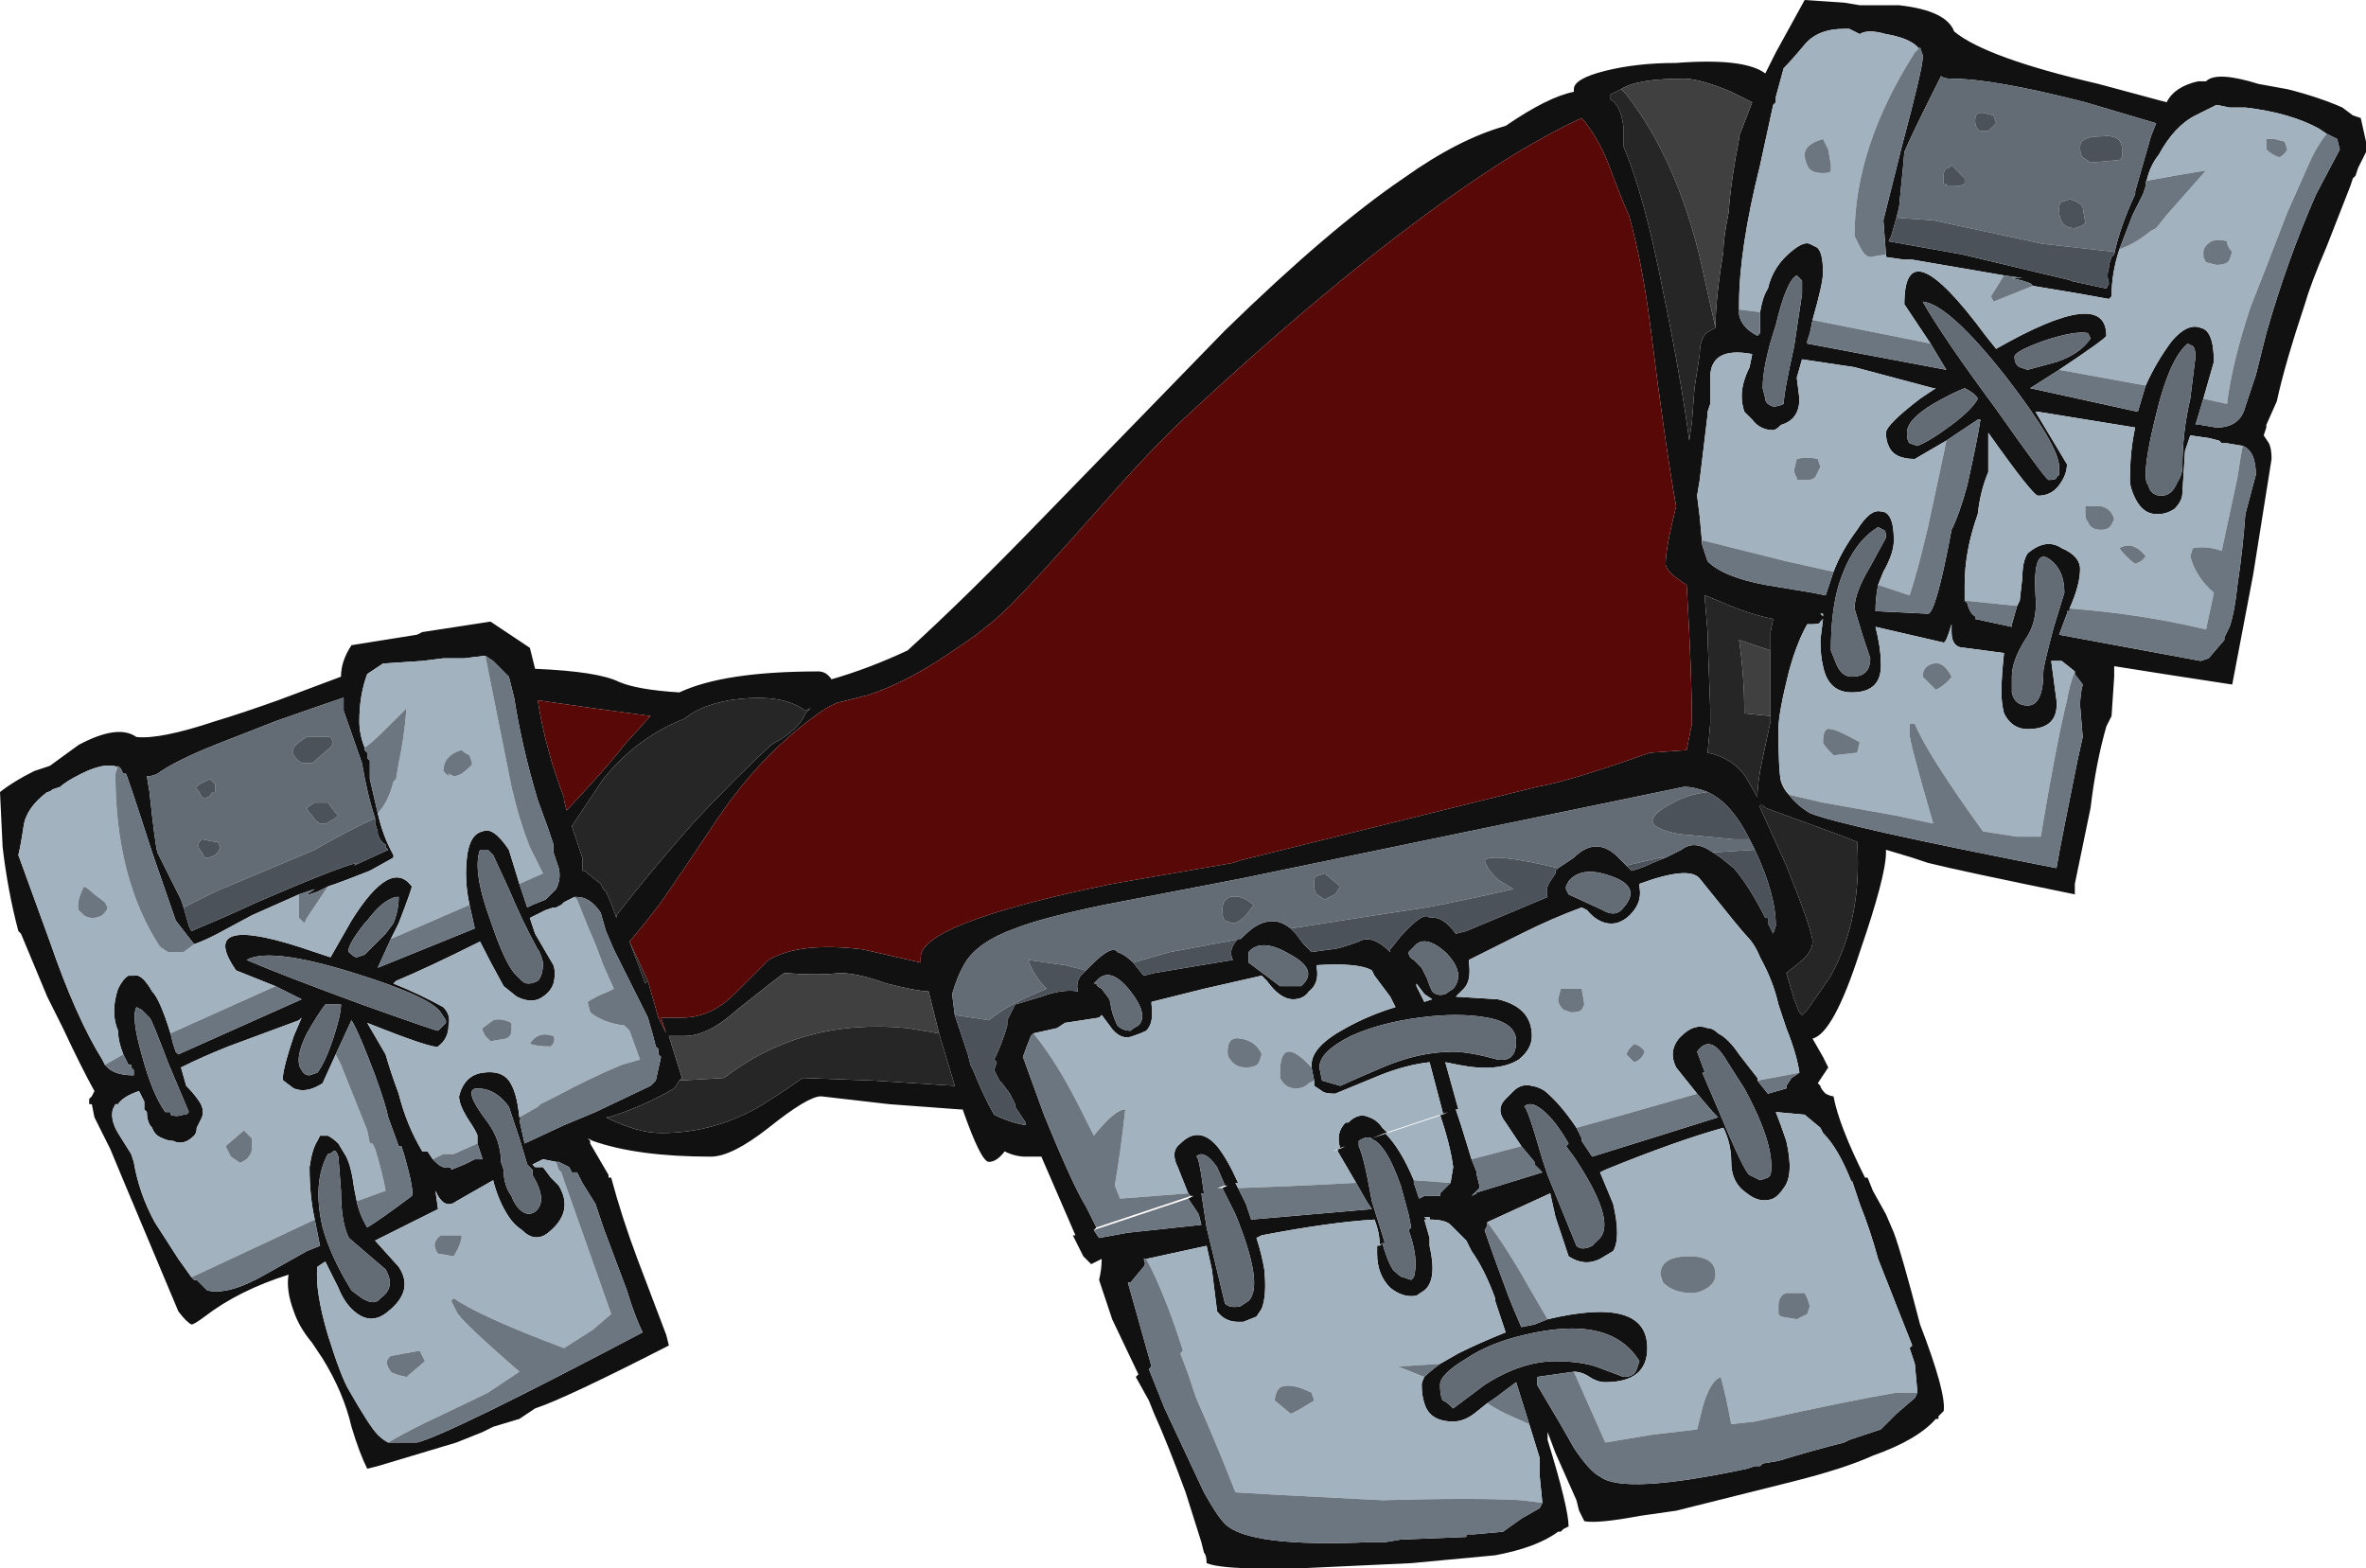 <?xml version="1.0" encoding="UTF-8" standalone="no"?>
<svg xmlns:ffdec="https://www.free-decompiler.com/flash" xmlns:xlink="http://www.w3.org/1999/xlink" ffdec:objectType="shape" height="29.9px" width="45.1px" xmlns="http://www.w3.org/2000/svg">
  <g transform="matrix(1.0, 0.0, 0.0, 1.0, 23.35, 33.0)">
    <path d="M5.35 -30.6 Q6.15 -31.15 6.65 -31.25 L6.65 -31.3 Q6.65 -31.5 7.25 -31.65 7.85 -31.8 8.6 -31.8 9.9 -31.9 10.3 -31.6 L10.5 -32.0 11.05 -33.0 11.8 -32.95 12.1 -32.9 Q12.45 -32.9 12.85 -32.9 13.75 -32.8 13.9 -32.4 14.5 -31.9 16.65 -31.4 L17.95 -31.05 Q18.1 -31.35 18.55 -31.45 L18.7 -31.45 Q18.9 -31.65 19.7 -31.4 L20.25 -31.3 Q20.85 -31.15 21.3 -30.95 L21.5 -30.8 21.65 -30.75 21.75 -30.3 21.75 -30.1 21.6 -29.8 21.55 -29.65 21.5 -29.6 21.45 -29.45 21.0 -28.3 Q20.7 -27.6 20.6 -27.25 20.2 -26.05 20.05 -25.35 L19.85 -24.9 19.85 -24.85 19.8 -24.7 19.9 -24.55 Q19.95 -24.45 19.95 -24.25 L19.6 -22.05 19.2 -19.95 17.9 -20.15 16.95 -20.3 16.95 -20.1 16.9 -19.35 16.8 -19.15 Q16.6 -18.45 16.5 -17.6 L16.2 -16.15 16.2 -15.95 Q14.0 -16.4 13.4 -16.55 L13.1 -16.65 12.6 -16.8 12.6 -16.75 Q12.6 -16.3 12.1 -14.85 11.6 -13.3 11.2 -13.2 L11.4 -12.85 11.5 -12.65 11.3 -12.35 11.35 -12.3 Q11.35 -12.25 11.45 -12.15 11.55 -12.1 11.6 -12.1 11.7 -11.55 12.2 -10.55 L12.25 -10.55 12.35 -10.3 12.6 -9.85 12.75 -9.5 Q12.9 -9.1 13.25 -7.75 13.75 -6.45 13.7 -6.1 L13.6 -6.0 13.6 -5.95 13.55 -5.95 Q13.2 -5.55 12.35 -5.25 11.8 -5.0 10.8 -4.75 L8.6 -4.2 7.9 -4.1 Q7.1 -3.95 6.85 -4.0 L6.75 -4.2 6.7 -4.4 6.3 -5.3 6.15 -5.7 6.15 -5.55 Q6.55 -4.25 6.55 -3.9 L6.45 -3.85 6.4 -3.8 6.35 -3.8 Q5.95 -3.5 5.15 -3.35 L3.55 -3.2 1.4 -3.1 0.7 -3.1 Q-0.1 -3.1 -0.35 -3.2 -0.35 -3.35 -0.4 -3.4 L-0.45 -3.6 -0.75 -4.55 Q-1.1 -5.5 -1.35 -6.05 L-1.45 -6.3 -1.7 -6.75 -1.65 -6.8 -2.15 -7.85 -2.4 -8.6 Q-2.35 -8.8 -2.35 -9.0 L-2.55 -8.9 -2.7 -9.05 -2.9 -9.45 -2.85 -9.45 -3.5 -10.95 -3.8 -10.95 Q-4.0 -10.95 -4.2 -11.05 -4.35 -10.85 -4.5 -10.85 -4.65 -10.85 -5.0 -11.85 L-5.05 -11.85 -6.4 -11.95 -7.7 -12.1 Q-7.95 -12.1 -8.7 -11.5 -9.4 -10.95 -9.8 -10.95 -11.2 -10.95 -12.05 -11.25 L-12.15 -11.3 -12.1 -11.25 -12.1 -11.2 -11.75 -10.6 -11.75 -10.55 -11.7 -10.55 Q-11.5 -9.8 -11.2 -9.0 L-10.65 -7.55 -10.6 -7.35 Q-12.55 -6.35 -13.15 -6.15 L-13.45 -5.95 -13.95 -5.8 -14.15 -5.7 -14.65 -5.5 -16.15 -5.05 -16.35 -5.0 Q-16.5 -5.3 -16.65 -5.8 -16.8 -6.45 -17.2 -7.1 L-17.4 -7.4 Q-17.65 -7.7 -17.75 -8.0 -17.9 -8.4 -17.85 -8.7 -18.8 -8.4 -19.45 -7.9 -19.65 -7.75 -19.7 -7.75 -19.8 -7.8 -19.95 -8.0 L-21.0 -10.5 -21.25 -11.1 -21.55 -11.7 -21.6 -11.95 -21.65 -11.95 -21.65 -12.05 -21.6 -12.1 -21.55 -12.2 Q-21.8 -12.65 -22.15 -13.4 L-22.45 -14.0 -22.95 -15.2 -23.0 -15.25 Q-23.2 -16.0 -23.3 -16.85 L-23.35 -17.9 Q-23.1 -18.1 -22.7 -18.3 L-22.4 -18.4 -21.85 -18.8 Q-21.1 -19.2 -20.75 -18.95 -20.3 -18.9 -19.25 -19.25 -18.75 -19.4 -18.05 -19.65 L-16.85 -20.1 Q-16.85 -20.4 -16.65 -20.7 L-15.4 -20.9 -15.3 -20.95 -14.0 -21.15 -13.25 -20.65 -13.15 -20.25 Q-11.95 -20.2 -11.55 -20.0 -11.2 -19.85 -10.4 -19.8 -9.55 -20.2 -7.75 -20.2 -7.6 -20.2 -7.5 -20.05 -6.8 -20.25 -6.05 -20.6 -4.95 -21.6 -3.5 -23.1 L0.0 -26.7 Q2.0 -28.65 3.4 -29.6 4.45 -30.35 5.35 -30.6 M7.55 -31.3 L7.35 -31.2 7.35 -31.1 Q7.55 -31.0 7.6 -30.55 L7.6 -30.2 Q8.0 -29.25 8.35 -27.45 8.7 -25.75 8.85 -24.6 L8.9 -24.95 8.95 -25.6 9.05 -26.25 Q9.05 -26.6 9.25 -26.7 L9.35 -26.75 Q9.35 -27.3 9.5 -28.2 9.5 -28.45 9.6 -28.95 9.65 -29.6 9.8 -30.35 L9.8 -30.4 10.05 -31.05 9.65 -31.25 Q9.05 -31.5 8.75 -31.5 7.85 -31.5 7.55 -31.3 M-11.0 -14.3 L-10.8 -13.6 -10.65 -13.3 -10.75 -13.6 -10.35 -13.6 Q-9.8 -13.6 -9.35 -14.05 L-8.7 -14.7 Q-8.1 -15.05 -6.9 -14.9 L-5.8 -14.65 -5.8 -14.75 Q-5.8 -15.4 -2.15 -16.15 L0.15 -16.55 0.3 -16.6 5.95 -18.0 Q6.55 -18.1 8.1 -18.65 L8.8 -18.7 8.9 -19.2 Q8.9 -20.2 8.8 -21.85 8.4 -22.1 8.4 -22.25 8.4 -22.55 8.6 -23.35 8.4 -24.45 8.1 -26.85 7.95 -28.0 7.7 -28.9 7.6 -29.1 7.3 -29.9 7.1 -30.4 6.8 -30.75 6.25 -30.5 5.5 -30.05 2.85 -28.4 -0.75 -25.05 -1.45 -24.4 -2.45 -23.25 -3.6 -21.95 -4.1 -21.45 -4.55 -21.0 -5.25 -20.55 -6.05 -20.0 -6.8 -19.75 L-7.4 -19.6 Q-7.5 -19.55 -7.6 -19.5 -8.8 -18.7 -9.7 -17.35 -10.4 -16.3 -10.75 -15.8 -11.05 -15.4 -11.35 -15.05 L-11.05 -14.25 -11.0 -14.3 M13.3 -31.95 Q13.2 -32.25 12.6 -32.35 12.25 -32.45 12.1 -32.35 L11.9 -32.45 11.8 -32.45 Q11.3 -32.45 11.05 -32.15 10.8 -31.85 10.65 -31.7 L10.5 -31.15 10.5 -31.05 10.45 -31.0 10.2 -29.85 Q9.8 -28.25 9.8 -27.2 L9.8 -27.1 9.8 -27.0 Q9.85 -26.75 10.15 -26.6 L10.2 -26.65 10.2 -27.05 Q10.25 -27.35 10.35 -27.5 10.45 -27.95 10.85 -28.25 11.05 -28.4 11.15 -28.35 L11.25 -28.3 Q11.4 -28.25 11.4 -27.8 11.4 -27.6 11.2 -26.9 L11.15 -26.65 11.1 -26.5 11.1 -26.45 13.75 -25.95 13.45 -26.45 12.95 -27.2 Q12.95 -28.7 14.5 -26.6 L14.7 -26.35 Q16.8 -27.55 16.8 -26.6 16.8 -26.55 15.9 -25.95 L15.35 -25.6 17.4 -25.15 17.55 -25.65 Q17.75 -26.1 18.05 -26.5 18.35 -26.85 18.6 -26.75 18.85 -26.7 18.85 -26.1 L18.65 -25.4 18.5 -24.9 18.6 -24.9 18.9 -24.85 Q19.35 -24.85 19.45 -25.25 L19.65 -25.85 19.85 -26.65 Q20.25 -28.05 20.8 -29.3 L21.25 -30.15 21.2 -30.35 21.0 -30.45 20.85 -30.55 Q20.3 -30.85 19.45 -30.95 L19.15 -30.95 18.9 -31.0 18.5 -30.8 Q18.1 -30.6 17.8 -30.05 17.6 -29.8 17.55 -29.45 L17.5 -29.3 17.3 -28.9 17.05 -28.25 Q16.9 -27.8 16.9 -27.35 L16.85 -27.3 16.3 -27.4 15.4 -27.55 15.35 -27.6 15.2 -27.65 15.0 -27.7 15.2 -27.7 14.85 -27.75 13.1 -28.05 12.95 -28.05 12.6 -28.1 12.6 -28.15 12.55 -28.8 12.9 -30.2 Q13.3 -31.7 13.3 -31.9 L13.3 -31.95 M16.95 -28.15 Q17.05 -28.65 17.35 -29.3 L17.35 -29.35 17.65 -30.4 17.75 -30.65 16.4 -31.05 Q14.65 -31.5 13.85 -31.5 13.7 -31.5 13.65 -31.55 L13.5 -31.25 Q13.05 -30.35 12.95 -30.1 12.95 -30.05 12.85 -29.05 L12.8 -28.85 12.7 -28.5 12.65 -28.4 14.05 -28.15 16.15 -27.65 16.1 -27.65 16.8 -27.5 16.85 -27.6 Q16.8 -27.75 16.85 -27.9 L16.85 -27.95 16.9 -28.1 16.95 -28.15 M18.4 -25.4 L18.5 -26.2 Q18.5 -26.35 18.45 -26.4 L18.35 -26.45 Q18.0 -26.15 17.75 -25.1 17.55 -24.3 17.55 -23.95 17.55 -23.8 17.6 -23.75 17.65 -23.55 17.85 -23.55 18.05 -23.55 18.15 -23.8 18.25 -23.95 18.25 -24.1 18.25 -24.75 18.4 -25.4 M16.1 -21.4 L16.1 -21.35 16.05 -21.35 16.05 -21.3 15.9 -20.9 18.6 -20.4 18.75 -20.45 19.05 -20.8 19.05 -20.85 19.15 -21.05 Q19.25 -21.35 19.3 -21.85 19.4 -22.5 19.45 -23.2 L19.65 -23.95 Q19.65 -24.4 19.4 -24.5 L19.1 -24.55 19.0 -24.55 18.95 -24.6 18.75 -24.65 18.4 -24.7 18.3 -24.4 18.25 -23.6 Q18.25 -23.45 18.1 -23.3 17.95 -23.2 17.8 -23.2 L17.75 -23.2 Q17.5 -23.2 17.35 -23.5 17.25 -23.7 17.25 -23.85 17.25 -24.4 17.35 -24.85 L15.5 -25.15 15.45 -25.15 16.05 -24.15 Q16.05 -23.95 15.9 -23.75 15.75 -23.55 15.5 -23.55 15.4 -23.55 14.55 -24.75 L14.55 -24.0 Q14.4 -23.65 14.35 -23.2 14.1 -22.5 14.1 -21.85 14.1 -21.7 14.1 -21.55 L14.15 -21.5 Q14.2 -21.3 14.3 -21.25 L14.3 -21.2 15.0 -21.05 15.0 -21.1 15.1 -21.45 15.15 -21.55 15.2 -22.0 Q15.2 -22.3 15.3 -22.45 15.65 -22.75 15.95 -22.55 16.3 -22.4 16.3 -22.15 16.3 -21.85 16.1 -21.4 M16.5 -26.55 L16.45 -26.65 Q16.2 -26.7 15.6 -26.5 15.05 -26.3 15.05 -26.2 15.05 -26.05 15.15 -26.0 L15.3 -25.95 15.85 -26.1 Q16.3 -26.25 16.5 -26.55 M13.75 -24.6 L13.15 -24.25 Q12.75 -24.25 12.65 -24.5 12.6 -24.6 12.6 -24.75 12.6 -24.9 13.25 -25.4 L13.55 -25.6 13.5 -25.6 12.0 -26.0 11.0 -26.15 10.9 -25.8 10.95 -25.4 Q10.95 -25.0 10.6 -24.9 10.5 -24.8 10.45 -24.8 10.2 -24.8 10.05 -25.0 L9.9 -25.15 Q9.85 -25.3 9.85 -25.45 9.85 -25.7 10.0 -26.0 L10.05 -26.25 Q9.25 -26.4 9.25 -25.8 L9.25 -25.3 9.2 -25.15 9.2 -25.1 9.05 -23.85 9.0 -23.55 9.05 -23.15 9.1 -22.6 9.2 -22.3 Q9.5 -22.0 10.3 -21.85 L11.2 -21.7 11.45 -21.65 11.6 -22.1 Q11.75 -22.5 12.05 -22.9 12.3 -23.3 12.5 -23.25 12.75 -23.25 12.75 -22.7 12.75 -22.45 12.55 -22.1 L12.45 -21.85 Q12.4 -21.6 12.4 -21.35 L13.4 -21.3 Q13.55 -21.3 13.85 -22.9 14.0 -23.2 14.15 -23.75 14.35 -24.65 14.4 -25.0 L14.35 -25.0 13.75 -24.6 M12.3 -22.2 L12.6 -22.75 Q12.6 -22.9 12.55 -22.9 L12.45 -22.95 Q11.95 -22.65 11.7 -21.85 11.55 -21.35 11.55 -20.6 L11.65 -20.35 Q11.75 -20.1 11.95 -20.1 12.3 -20.1 12.3 -20.45 L12.15 -20.9 12.0 -21.4 Q12.0 -21.7 12.3 -22.2 M13.85 -24.9 Q14.25 -25.2 14.35 -25.4 14.3 -25.5 14.1 -25.6 13.85 -25.5 13.5 -25.3 13.0 -25.0 13.0 -24.75 13.0 -24.6 13.05 -24.55 L13.2 -24.5 Q13.45 -24.6 13.85 -24.9 M15.7 -22.35 Q15.4 -22.55 15.45 -21.65 15.5 -21.15 15.25 -20.8 15.0 -20.4 15.0 -20.1 15.0 -19.95 15.0 -19.8 15.05 -19.55 15.3 -19.55 15.6 -19.55 15.6 -20.2 15.6 -20.3 15.8 -21.05 L16.0 -21.7 Q16.0 -22.15 15.7 -22.35 M15.85 -23.9 L15.9 -23.95 15.9 -24.1 Q15.9 -24.5 14.9 -25.8 13.8 -27.2 13.3 -27.25 13.7 -26.55 14.7 -25.2 15.65 -23.85 15.7 -23.85 15.85 -23.85 15.85 -23.9 M16.2 -20.2 L15.95 -20.4 15.75 -20.4 15.85 -19.65 Q15.9 -19.1 15.3 -19.1 15.0 -19.1 14.85 -19.4 14.8 -19.6 14.8 -19.8 14.8 -20.1 14.85 -20.55 L14.1 -20.65 Q13.85 -20.65 13.85 -20.95 L13.85 -21.1 Q13.75 -20.75 13.7 -20.75 L12.4 -21.05 Q12.5 -20.65 12.5 -20.4 12.55 -19.8 11.95 -19.8 11.5 -19.8 11.4 -20.3 11.35 -20.5 11.35 -20.8 L11.4 -21.2 11.35 -21.15 Q11.35 -21.1 11.2 -21.1 L11.1 -21.1 Q10.9 -20.75 10.75 -20.2 10.55 -19.4 10.55 -19.1 10.55 -18.3 10.6 -18.1 10.65 -17.95 10.75 -17.85 10.9 -17.65 11.15 -17.5 11.75 -17.25 15.85 -16.45 15.9 -16.75 16.0 -17.25 L16.25 -18.5 16.35 -18.95 16.3 -19.55 Q16.3 -19.75 16.35 -19.95 L16.2 -20.15 16.2 -20.2 M10.2 -17.6 L10.7 -16.5 Q11.2 -15.25 11.2 -15.05 11.2 -14.85 10.95 -14.65 L10.7 -14.45 10.85 -13.95 10.95 -13.7 11.0 -13.65 11.1 -13.75 Q11.35 -14.1 11.55 -14.4 12.15 -15.5 12.05 -16.95 L11.8 -17.05 10.3 -17.6 10.25 -17.65 10.2 -17.65 10.2 -17.6 M11.0 -27.65 L10.9 -27.75 Q10.7 -27.65 10.5 -26.8 10.25 -26.05 10.25 -25.6 L10.3 -25.4 Q10.3 -25.3 10.45 -25.25 10.55 -25.25 10.65 -25.3 10.65 -25.5 10.85 -26.4 L11.0 -27.4 11.0 -27.65 M10.4 -20.6 Q10.4 -20.8 10.4 -20.95 L10.45 -21.2 Q9.95 -21.3 9.4 -21.55 L9.15 -21.65 9.15 -21.55 9.2 -20.95 9.2 -20.85 9.25 -19.5 9.25 -19.2 9.2 -18.65 Q9.7 -18.55 9.95 -18.15 L10.15 -17.8 Q10.15 -18.1 10.25 -18.55 L10.4 -19.25 10.4 -19.35 10.4 -20.6 M11.35 -21.3 L11.4 -21.25 11.4 -21.3 11.35 -21.3 M1.25 -15.3 L1.35 -15.2 1.5 -15.0 1.65 -14.85 2.0 -14.9 Q2.15 -14.9 2.55 -15.05 2.8 -15.2 3.15 -14.85 L3.15 -14.9 3.35 -15.15 Q3.8 -15.65 3.9 -15.5 4.15 -15.55 4.4 -15.2 L4.6 -15.25 6.15 -15.9 Q6.1 -16.05 6.2 -16.2 L6.3 -16.35 6.3 -16.4 6.35 -16.45 6.65 -16.65 Q7.05 -17.05 7.45 -16.7 L7.65 -16.5 7.75 -16.4 Q7.95 -16.45 8.15 -16.55 L8.4 -16.65 8.7 -16.8 Q8.95 -17.0 9.3 -16.75 L9.45 -16.65 9.7 -16.45 Q10.0 -16.1 10.3 -15.5 L10.35 -15.5 10.35 -15.4 10.45 -15.2 10.5 -15.35 Q10.5 -15.95 10.1 -16.8 L10.0 -17.0 Q9.65 -17.7 9.2 -17.9 8.95 -18.0 8.75 -18.0 L0.3 -16.25 -2.3 -15.75 Q-3.5 -15.5 -4.0 -15.3 -4.7 -15.05 -4.95 -14.65 -5.1 -14.4 -5.2 -14.05 L-5.15 -13.65 -4.9 -12.9 -4.85 -12.7 -4.8 -12.6 Q-4.6 -12.1 -4.4 -11.75 -4.1 -11.6 -3.8 -11.55 L-3.8 -11.6 -4.0 -11.9 -4.0 -11.95 -4.1 -12.15 -4.25 -12.35 -4.3 -12.4 -4.4 -12.6 -4.35 -12.75 -4.4 -12.8 Q-4.25 -13.1 -4.15 -13.45 L-4.15 -13.55 -4.0 -13.85 -3.5 -14.0 Q-3.1 -14.15 -2.8 -14.1 -2.85 -14.25 -2.75 -14.4 L-2.65 -14.5 -2.55 -14.6 Q-2.15 -15.0 -2.05 -14.85 -1.9 -14.8 -1.75 -14.65 L-1.55 -14.4 -1.35 -14.45 0.15 -14.7 Q0.05 -14.9 0.25 -15.1 L0.3 -15.1 Q0.5 -15.3 0.6 -15.35 0.95 -15.55 1.25 -15.3 M0.45 -14.65 L1.05 -14.2 1.45 -14.2 Q1.8 -14.5 1.25 -14.8 0.75 -15.1 0.5 -14.9 L0.45 -14.85 0.45 -14.65 M1.65 -12.65 L1.65 -12.7 Q1.65 -13.05 2.3 -13.4 2.75 -13.65 3.25 -13.8 L3.15 -14.0 2.85 -14.4 2.8 -14.5 Q2.55 -14.65 1.75 -14.6 L1.75 -14.55 Q1.8 -14.25 1.6 -14.1 1.5 -13.95 1.3 -13.95 1.05 -13.95 0.8 -14.3 L0.7 -14.4 -0.4 -14.15 -1.4 -13.9 -1.4 -13.85 Q-1.35 -13.5 -1.5 -13.35 -1.6 -13.3 -1.75 -13.25 -2.0 -13.15 -2.2 -13.45 L-2.35 -13.65 -2.4 -13.6 -3.05 -13.5 -3.2 -13.4 -3.65 -13.3 -3.7 -13.25 Q-3.8 -13.0 -3.85 -12.85 -3.65 -12.3 -3.45 -11.75 -2.9 -10.4 -2.65 -10.0 L-2.45 -9.6 -2.5 -9.55 -2.4 -9.4 -1.85 -9.5 -0.45 -9.65 -0.5 -9.85 -0.7 -10.15 -0.6 -10.2 -0.65 -10.2 -0.7 -10.25 -0.9 -10.75 Q-1.05 -11.05 -0.85 -11.2 -0.5 -11.55 -0.15 -11.15 0.05 -10.9 0.25 -10.45 L0.2 -10.45 0.25 -10.35 0.4 -10.05 0.5 -9.75 2.8 -9.95 2.7 -10.1 2.5 -10.45 2.15 -11.05 2.15 -11.1 2.3 -11.15 2.2 -11.1 Q2.1 -11.4 2.3 -11.6 L2.35 -11.6 Q2.55 -11.8 2.75 -11.7 2.9 -11.65 3.0 -11.5 L3.1 -11.4 2.8 -11.3 3.05 -11.4 Q3.35 -11.1 3.6 -10.5 L3.6 -10.45 3.7 -10.15 3.8 -10.2 4.1 -10.2 4.1 -10.25 4.3 -10.45 4.35 -10.75 Q4.3 -11.15 4.1 -11.75 L4.25 -11.8 4.15 -11.75 4.15 -11.8 3.9 -12.75 Q3.45 -12.7 2.95 -12.5 L2.1 -12.15 Q1.9 -12.15 1.85 -12.2 L1.7 -12.3 1.7 -12.4 1.65 -12.65 M3.0 -9.3 Q3.15 -8.8 3.25 -8.75 3.35 -8.65 3.4 -8.65 L3.55 -8.6 3.6 -8.65 Q3.7 -9.0 3.5 -9.55 L3.55 -9.6 3.5 -9.85 3.35 -10.4 Q3.05 -11.25 2.75 -11.3 L2.8 -11.3 Q2.7 -11.35 2.55 -11.25 L2.55 -11.15 Q2.65 -10.95 2.8 -10.1 L3.05 -9.3 3.0 -9.3 2.95 -9.25 Q2.95 -9.5 2.85 -9.75 2.0 -9.7 0.7 -9.45 L0.6 -9.4 Q0.7 -9.1 0.75 -8.8 0.8 -8.3 0.7 -8.05 L0.6 -7.9 0.35 -7.8 0.25 -7.8 Q0.0 -7.8 -0.15 -8.0 L-0.25 -8.8 -0.35 -9.25 -1.5 -9.0 -1.55 -9.0 Q-1.5 -8.9 -1.55 -8.85 L-1.8 -8.55 -1.85 -8.55 -1.4 -6.95 -1.45 -6.9 -1.15 -6.15 -0.4 -4.55 Q-0.15 -4.1 0.0 -3.95 0.45 -3.5 2.75 -3.6 L3.05 -3.6 3.35 -3.65 4.6 -3.7 4.6 -3.75 4.75 -3.75 5.3 -3.8 5.65 -4.05 6.0 -4.25 6.05 -4.35 6.0 -4.85 6.0 -5.2 5.8 -5.85 5.55 -6.65 5.15 -6.35 5.0 -6.25 4.75 -6.05 Q4.55 -5.9 4.35 -5.9 3.9 -5.9 3.8 -6.25 3.75 -6.4 3.75 -6.6 3.75 -6.65 3.8 -6.75 3.9 -6.85 4.1 -7.0 L4.45 -7.2 Q4.85 -7.4 5.35 -7.6 L5.15 -8.2 5.15 -8.25 Q4.95 -8.8 4.7 -9.15 L4.6 -9.35 4.3 -9.65 Q4.2 -9.75 3.9 -9.75 L3.9 -9.8 3.8 -9.8 3.85 -9.75 3.8 -9.75 3.9 -9.4 3.9 -9.25 Q4.05 -8.6 3.8 -8.4 L3.65 -8.3 Q3.4 -8.25 3.15 -8.45 2.9 -8.7 2.9 -9.1 L2.9 -9.25 3.0 -9.3 M3.6 -14.7 L3.75 -14.55 3.85 -14.35 Q3.9 -14.2 3.95 -14.1 4.05 -14.0 4.2 -14.05 L4.35 -14.15 Q4.6 -14.45 4.2 -14.85 3.8 -15.2 3.6 -14.95 L3.5 -14.85 Q3.5 -14.75 3.6 -14.7 M10.95 -12.55 Q10.9 -12.9 10.7 -13.4 L10.55 -13.85 Q10.45 -14.3 10.2 -14.75 10.1 -15.0 9.95 -15.15 9.85 -15.25 9.05 -16.25 8.85 -16.5 7.9 -16.15 L7.9 -16.1 Q7.95 -15.85 7.8 -15.65 7.65 -15.45 7.45 -15.4 7.15 -15.35 6.9 -15.65 L6.8 -15.7 Q6.25 -15.5 5.65 -15.2 L4.65 -14.7 4.65 -14.65 Q4.7 -14.3 4.55 -14.15 L4.4 -14.0 5.2 -13.95 Q5.85 -13.8 5.85 -13.25 5.85 -13.0 5.6 -12.8 5.2 -12.55 4.45 -12.7 L4.2 -12.75 4.45 -11.85 4.4 -11.85 4.5 -11.55 4.7 -10.9 4.8 -10.65 4.8 -10.6 4.85 -10.4 4.85 -10.35 4.7 -10.2 4.8 -10.25 4.75 -10.25 6.05 -10.65 5.9 -10.8 5.9 -10.85 5.65 -11.15 5.35 -11.6 Q5.15 -11.85 5.35 -12.05 L5.5 -12.2 Q5.65 -12.35 5.85 -12.3 L5.8 -12.3 Q5.95 -12.3 6.1 -12.2 6.4 -11.95 6.7 -11.5 L6.8 -11.3 6.8 -11.25 7.0 -10.95 Q8.45 -11.4 9.4 -11.7 L9.3 -11.8 9.0 -12.15 8.6 -12.65 Q8.45 -12.95 8.65 -13.2 L8.7 -13.25 Q8.95 -13.5 9.2 -13.4 9.3 -13.4 9.4 -13.3 9.6 -13.2 9.8 -12.9 L10.15 -12.45 10.15 -12.4 10.35 -12.15 10.7 -12.25 10.7 -12.3 10.8 -12.45 10.95 -12.55 M3.65 -14.25 L3.65 -14.2 3.8 -13.9 3.95 -13.95 3.8 -14.05 3.65 -14.25 M6.05 -10.9 L5.9 -10.85 6.05 -10.9 6.15 -10.6 6.7 -9.25 Q6.8 -9.15 7.0 -9.25 L7.15 -9.4 Q7.45 -9.75 6.65 -10.95 L6.5 -11.15 6.55 -11.2 Q6.35 -11.55 6.15 -11.75 5.85 -12.05 5.7 -11.9 5.75 -11.95 6.05 -10.9 M6.5 -16.1 L6.5 -16.05 6.55 -15.95 7.2 -15.65 Q7.45 -15.5 7.6 -15.7 7.95 -16.1 7.35 -16.3 6.8 -16.5 6.55 -16.2 L6.5 -16.1 M9.1 -12.55 L9.4 -11.85 Q9.9 -10.65 10.0 -10.6 L10.2 -10.5 10.35 -10.55 10.4 -10.6 Q10.5 -11.15 9.9 -12.25 L9.55 -12.8 Q9.25 -13.3 9.0 -12.95 L9.15 -12.55 9.1 -12.55 M13.2 -6.45 L13.15 -7.0 13.05 -7.3 13.1 -7.35 12.45 -9.0 Q12.3 -9.55 12.1 -10.05 L11.95 -10.5 11.95 -10.45 Q11.7 -11.1 11.4 -11.4 L11.35 -11.5 11.05 -11.75 10.5 -11.8 Q10.6 -11.55 10.7 -11.25 10.85 -10.6 10.65 -10.35 10.55 -10.2 10.45 -10.15 10.2 -10.05 9.95 -10.25 9.65 -10.45 9.65 -10.85 9.65 -11.2 9.5 -11.5 8.6 -11.25 7.25 -10.7 L7.15 -10.65 7.4 -10.05 Q7.55 -9.4 7.4 -9.15 L7.15 -9.0 Q6.85 -8.85 6.55 -9.05 L6.3 -9.8 6.2 -10.25 5.0 -9.7 Q5.0 -9.6 4.95 -9.55 5.1 -9.1 5.4 -8.3 L5.5 -8.05 5.65 -7.7 5.9 -7.75 6.15 -7.85 Q8.05 -8.3 8.05 -7.3 8.05 -6.65 7.25 -6.65 7.1 -6.65 6.95 -6.75 6.8 -6.85 6.65 -6.85 L5.95 -6.75 5.95 -6.6 Q6.4 -5.85 6.65 -5.4 6.95 -4.95 7.15 -4.85 7.6 -4.5 9.95 -5.0 L10.1 -5.05 10.2 -5.05 10.25 -5.1 10.55 -5.15 Q11.2 -5.35 11.8 -5.5 L11.9 -5.55 12.5 -5.75 12.8 -6.05 13.15 -6.35 13.2 -6.45 M5.4 -8.3 L5.4 -8.3 M4.35 -12.95 Q4.65 -12.95 5.2 -12.8 5.55 -12.75 5.55 -13.15 5.55 -13.5 5.0 -13.6 4.45 -13.7 3.7 -13.6 2.95 -13.5 2.4 -13.25 1.8 -12.95 1.8 -12.65 L1.85 -12.4 2.2 -12.3 Q2.3 -12.35 3.0 -12.65 3.7 -12.95 4.35 -12.95 M0.0 -10.4 L-0.15 -10.75 Q-0.4 -11.1 -0.55 -10.95 -0.5 -11.0 -0.4 -10.25 L-0.45 -10.25 -0.35 -9.6 0.0 -8.15 Q0.1 -8.05 0.3 -8.1 L0.45 -8.2 Q0.75 -8.5 0.2 -9.85 L-0.05 -10.35 0.05 -10.4 0.0 -10.4 M5.7 -7.55 Q5.05 -7.4 4.6 -7.1 4.1 -6.8 4.1 -6.6 4.1 -6.4 4.15 -6.3 4.2 -6.3 4.35 -6.15 L4.95 -6.6 Q5.65 -7.05 6.3 -7.05 6.85 -7.05 7.2 -6.9 L7.6 -6.75 Q7.8 -6.75 7.85 -6.9 L7.9 -7.05 Q7.35 -7.95 5.7 -7.55 M-11.8 -16.0 Q-11.7 -15.8 -11.6 -15.5 L-11.6 -15.55 Q-10.9 -16.45 -10.1 -17.35 -9.3 -18.2 -8.65 -18.8 -8.1 -19.1 -8.0 -19.4 L-7.9 -19.5 -8.0 -19.45 Q-8.45 -19.8 -9.45 -19.65 -10.0 -19.55 -10.3 -19.3 -11.2 -18.95 -11.85 -18.15 L-12.45 -17.25 -12.25 -16.65 -12.25 -16.4 -12.2 -16.4 -12.15 -16.35 -11.9 -16.15 -11.85 -16.05 -11.8 -16.0 M-10.95 -19.35 L-12.05 -19.5 -13.1 -19.65 Q-12.95 -18.7 -12.6 -17.8 L-12.6 -17.75 -12.55 -17.55 Q-11.75 -18.4 -11.45 -18.8 L-10.95 -19.35 M-5.45 -13.3 L-5.65 -14.1 Q-5.85 -14.1 -6.45 -14.25 -7.0 -14.45 -7.35 -14.45 -7.75 -14.4 -8.4 -14.45 -8.55 -14.35 -9.3 -13.75 -9.85 -13.25 -10.3 -13.25 L-10.6 -13.25 -10.35 -12.45 -10.4 -12.4 -10.5 -12.25 Q-11.1 -11.9 -11.75 -11.7 L-11.8 -11.7 Q-11.2 -11.4 -10.75 -11.4 -9.7 -11.4 -8.8 -11.95 -8.4 -12.2 -8.05 -12.45 L-6.7 -12.4 -5.15 -12.3 -5.45 -13.3 M-2.45 -14.25 Q-2.45 -14.2 -2.35 -14.15 L-2.2 -13.95 -2.15 -13.7 Q-2.1 -13.55 -2.05 -13.45 -1.95 -13.35 -1.8 -13.35 -1.75 -13.4 -1.65 -13.45 -1.45 -13.65 -1.8 -14.1 -2.15 -14.55 -2.4 -14.35 L-2.5 -14.25 -2.45 -14.25 M-16.2 -17.4 Q-16.35 -17.85 -16.45 -18.45 L-16.8 -19.45 -16.8 -19.7 Q-17.25 -19.55 -18.1 -19.25 L-19.25 -18.8 Q-20.0 -18.5 -20.35 -18.25 -20.45 -18.2 -20.55 -18.2 L-20.5 -17.9 Q-20.4 -16.95 -20.35 -16.75 L-19.9 -15.85 -19.85 -15.7 -19.75 -15.35 -19.7 -15.25 -19.0 -15.55 -18.45 -15.8 Q-16.95 -16.45 -16.55 -16.55 L-16.6 -16.5 -15.95 -16.8 -16.0 -16.85 -16.0 -16.9 Q-16.1 -16.95 -16.15 -17.1 L-16.15 -17.15 -16.2 -17.3 -16.2 -17.4 M-21.05 -18.35 Q-21.3 -18.5 -21.8 -18.25 -22.1 -18.1 -22.2 -18.0 L-22.35 -17.95 Q-22.4 -17.9 -22.45 -17.9 -22.85 -17.6 -22.9 -17.25 -22.95 -16.9 -23.0 -16.7 L-22.4 -15.05 Q-21.9 -13.6 -21.4 -12.8 L-21.35 -12.7 -21.3 -12.65 Q-21.15 -12.5 -20.8 -12.5 L-20.8 -12.6 -20.85 -12.65 -20.85 -12.7 -20.9 -12.7 -21.0 -12.9 Q-21.1 -13.15 -21.1 -13.35 -21.25 -13.7 -21.1 -14.15 -21.0 -14.35 -20.9 -14.4 L-20.8 -14.4 Q-20.65 -14.45 -20.45 -14.1 -20.3 -13.95 -20.1 -13.3 L-20.05 -13.1 -20.0 -12.95 -19.95 -12.9 -17.6 -13.95 -18.1 -14.2 -18.85 -14.5 Q-19.65 -15.65 -17.35 -14.85 L-17.05 -14.75 -16.65 -15.45 Q-15.9 -16.65 -15.5 -16.1 -15.5 -16.05 -15.75 -15.4 L-15.9 -15.1 -16.15 -14.55 -14.3 -15.3 -14.4 -15.75 Q-14.5 -16.2 -14.45 -16.65 -14.4 -17.1 -14.15 -17.15 -13.95 -17.25 -13.65 -16.8 L-13.45 -16.15 -13.3 -15.7 -13.2 -15.75 -12.95 -15.85 -12.75 -16.05 Q-12.65 -16.25 -12.7 -16.45 L-12.8 -16.75 -12.8 -16.9 -12.9 -17.2 -13.1 -17.75 Q-13.4 -18.75 -13.55 -19.7 L-13.65 -20.1 -13.95 -20.4 -14.1 -20.5 -14.5 -20.45 -14.9 -20.45 -15.3 -20.4 -16.05 -20.35 -16.35 -20.15 Q-16.5 -19.75 -16.5 -19.25 -16.5 -19.0 -16.4 -18.75 L-16.4 -18.7 -16.35 -18.65 -16.35 -18.55 -16.3 -18.5 -16.3 -18.15 -16.15 -17.5 Q-16.05 -17.05 -15.85 -16.7 L-15.85 -16.65 -16.3 -16.4 Q-16.8 -16.2 -17.1 -16.1 L-17.3 -16.0 -17.45 -15.95 -17.5 -15.95 -17.35 -16.05 -17.65 -15.95 -18.55 -15.55 -19.2 -15.2 -19.3 -15.15 Q-19.5 -15.05 -19.65 -15.0 L-20.0 -15.45 -20.45 -16.75 Q-20.9 -18.15 -20.95 -18.25 L-21.0 -18.25 -21.05 -18.35 M-16.35 -15.45 L-16.4 -15.4 Q-16.75 -14.95 -16.7 -14.85 -16.6 -14.75 -16.55 -14.75 L-16.4 -14.8 -16.0 -15.2 -15.85 -15.4 Q-15.75 -15.65 -15.75 -15.9 L-15.8 -15.9 Q-16.05 -15.85 -16.35 -15.45 M-12.4 -15.9 Q-12.5 -15.85 -12.6 -15.8 L-12.65 -15.75 -12.75 -15.7 -12.8 -15.7 -12.95 -15.65 -13.25 -15.5 -13.15 -15.2 -12.8 -14.6 Q-12.75 -14.45 -12.8 -14.25 -12.85 -14.1 -13.0 -14.0 -13.2 -13.85 -13.5 -14.0 L-13.75 -14.2 Q-14.0 -14.65 -14.2 -15.05 -15.2 -14.55 -15.8 -14.3 L-15.85 -14.25 Q-15.35 -14.05 -14.9 -13.8 -14.75 -13.65 -14.8 -13.45 -14.8 -13.2 -15.0 -13.05 -15.1 -13.0 -16.35 -13.5 L-16.0 -12.9 Q-15.9 -12.55 -15.75 -12.15 -15.6 -11.55 -15.3 -11.05 L-15.2 -11.05 -15.1 -10.9 -15.05 -10.85 Q-14.9 -10.7 -14.75 -10.75 L-14.75 -10.7 -14.5 -10.8 -14.3 -10.9 -14.15 -10.9 -14.25 -11.2 -14.25 -11.35 Q-14.25 -11.4 -14.45 -11.7 -14.6 -11.95 -14.6 -12.1 -14.5 -12.5 -14.15 -12.55 -13.8 -12.6 -13.65 -12.4 -13.5 -12.2 -13.45 -11.7 L-13.4 -11.65 -13.45 -11.65 -13.35 -11.2 -12.6 -11.55 -12.0 -11.8 -10.95 -12.3 -10.85 -12.4 -10.75 -12.85 -10.8 -12.9 -10.8 -13.0 -10.85 -13.05 -10.9 -13.25 -11.0 -13.6 -11.1 -13.8 Q-11.35 -14.3 -11.6 -14.8 L-11.65 -14.9 -11.8 -15.25 -11.9 -15.6 Q-12.1 -15.9 -12.35 -15.9 L-12.4 -15.9 M-13.65 -16.05 L-13.95 -16.7 -14.05 -16.8 Q-14.15 -16.8 -14.2 -16.8 -14.35 -16.4 -14.0 -15.45 -13.75 -14.7 -13.55 -14.45 L-13.4 -14.3 Q-13.3 -14.2 -13.1 -14.3 -13.0 -14.4 -13.0 -14.65 -13.05 -14.85 -13.1 -14.9 -13.4 -15.45 -13.65 -16.05 M-16.6 -14.45 Q-18.2 -14.95 -18.65 -14.7 -17.95 -14.4 -16.45 -13.85 -15.05 -13.35 -15.0 -13.35 -14.9 -13.45 -14.85 -13.5 L-14.85 -13.55 -14.95 -13.7 Q-15.15 -14.0 -16.6 -14.45 M-14.25 -12.25 Q-14.55 -12.25 -14.05 -11.6 -13.8 -11.25 -13.8 -10.85 L-13.75 -10.7 Q-13.75 -10.4 -13.6 -10.2 -13.55 -10.05 -13.45 -9.95 -13.3 -9.8 -13.15 -9.9 -12.9 -10.1 -13.2 -10.6 L-13.2 -10.7 -13.3 -10.8 -13.45 -11.3 -13.65 -11.9 Q-13.9 -12.25 -14.25 -12.25 M-12.75 -10.85 L-13.0 -10.9 -13.2 -10.8 -13.15 -10.75 -13.0 -10.75 -12.85 -10.55 -12.7 -10.4 Q-12.4 -9.9 -12.9 -9.5 -13.15 -9.3 -13.4 -9.55 -13.55 -9.65 -13.65 -9.8 -13.85 -10.1 -13.95 -10.5 L-14.65 -10.1 Q-14.85 -9.95 -15.0 -10.2 L-15.05 -10.3 -15.0 -9.95 -16.2 -9.35 -15.75 -8.85 Q-15.45 -8.4 -15.95 -8.0 -16.3 -7.7 -16.65 -8.05 -16.8 -8.2 -16.9 -8.45 L-17.15 -8.95 -17.3 -8.85 Q-17.35 -8.4 -17.1 -7.55 -16.85 -6.75 -16.7 -6.5 -16.3 -5.8 -16.15 -5.65 -16.05 -5.55 -15.95 -5.5 L-15.4 -5.5 Q-14.8 -5.65 -11.1 -7.6 -11.25 -7.9 -11.4 -8.4 L-11.85 -9.6 -12.0 -10.05 -12.25 -10.45 -12.35 -10.65 -12.45 -10.65 -12.5 -10.75 -12.7 -10.85 -12.75 -10.85 M-17.3 -12.55 Q-17.15 -12.75 -17.0 -13.2 -16.85 -13.65 -16.85 -13.85 L-17.15 -13.85 Q-17.3 -13.65 -17.5 -13.3 -17.75 -12.8 -17.6 -12.6 -17.55 -12.5 -17.45 -12.5 L-17.3 -12.55 M-16.55 -10.1 Q-16.5 -9.85 -16.35 -9.6 -16.1 -9.75 -15.5 -10.2 -15.45 -10.3 -15.65 -11.0 L-15.7 -11.15 -15.75 -11.15 -15.95 -11.7 Q-16.0 -11.95 -16.2 -12.5 -16.5 -13.3 -16.65 -13.55 L-16.95 -12.9 -17.2 -12.35 Q-17.5 -12.15 -17.75 -12.25 L-17.95 -12.4 Q-18.0 -12.5 -17.75 -13.25 L-17.6 -13.6 -17.65 -13.55 -19.0 -13.05 Q-19.5 -12.85 -19.9 -12.65 L-19.8 -12.3 Q-19.65 -12.15 -19.55 -12.0 -19.45 -11.85 -19.5 -11.7 L-19.6 -11.5 Q-19.6 -11.4 -19.65 -11.35 -19.85 -11.15 -20.05 -11.25 -20.15 -11.25 -20.25 -11.3 -20.4 -11.35 -20.45 -11.5 -20.55 -11.6 -20.55 -11.8 L-20.6 -11.85 -20.6 -12.0 -20.7 -12.2 Q-21.0 -12.1 -21.1 -11.95 L-21.15 -11.95 -21.2 -11.85 Q-21.25 -11.65 -21.1 -11.4 L-20.85 -11.0 -20.8 -10.85 Q-20.7 -10.25 -20.4 -9.7 L-19.95 -9.0 -19.7 -8.65 -19.65 -8.6 -19.6 -8.6 -19.4 -8.4 Q-19.0 -8.3 -18.3 -8.7 L-17.5 -9.15 -17.25 -9.25 -17.35 -9.75 Q-17.45 -10.2 -17.45 -10.75 -17.4 -11.1 -17.3 -11.25 L-17.25 -11.35 -17.1 -11.35 Q-17.0 -11.3 -16.9 -11.2 L-16.75 -10.95 Q-16.65 -10.75 -16.6 -10.35 L-16.55 -10.1 M-16.9 -10.95 Q-16.95 -11.1 -17.0 -11.05 -17.05 -11.0 -17.1 -11.0 -17.4 -10.45 -17.2 -9.6 -17.05 -9.05 -16.65 -8.4 L-16.45 -8.25 Q-16.2 -8.1 -16.1 -8.25 -15.8 -8.45 -16.0 -8.8 L-16.7 -9.4 Q-16.85 -9.7 -16.85 -10.3 L-16.9 -10.95 M-20.2 -11.8 L-20.1 -11.8 -20.1 -11.75 Q-20.0 -11.7 -19.85 -11.75 L-19.8 -11.75 -19.75 -11.8 -20.15 -12.75 Q-20.45 -13.55 -20.5 -13.6 L-20.65 -13.75 -20.75 -13.8 Q-20.85 -13.6 -20.65 -12.9 -20.45 -12.15 -20.2 -11.8" fill="#111111" fill-rule="evenodd" stroke="none"/>
    <path d="M9.8 -27.1 L9.8 -27.2 Q9.8 -28.25 10.2 -29.85 L10.45 -31.0 10.5 -31.05 10.5 -31.15 10.65 -31.7 Q10.8 -31.85 11.05 -32.15 11.3 -32.45 11.8 -32.45 L11.9 -32.45 12.1 -32.35 Q12.25 -32.45 12.6 -32.35 13.2 -32.25 13.3 -31.95 L13.25 -32.1 13.15 -32.0 Q12.0 -30.2 12.0 -28.5 L12.1 -28.3 Q12.2 -28.1 12.3 -28.1 L12.6 -28.15 12.6 -28.1 12.95 -28.05 13.1 -28.05 14.85 -27.75 14.6 -27.35 14.65 -27.25 15.4 -27.55 16.3 -27.4 16.85 -27.3 16.9 -27.35 Q16.9 -27.8 17.05 -28.25 17.35 -28.35 17.65 -28.6 L17.75 -28.65 17.95 -28.9 18.7 -29.75 18.1 -29.65 17.55 -29.55 17.55 -29.45 Q17.6 -29.8 17.8 -30.05 18.1 -30.6 18.5 -30.8 L18.9 -31.0 19.15 -30.95 19.45 -30.95 Q20.3 -30.85 20.85 -30.55 L21.0 -30.45 Q20.8 -30.2 20.65 -29.85 L20.25 -28.95 Q19.75 -27.65 19.55 -27.15 19.2 -26.1 19.1 -25.3 L18.65 -25.4 18.85 -26.1 Q18.85 -26.7 18.6 -26.75 18.35 -26.85 18.05 -26.5 17.75 -26.1 17.55 -25.65 L15.9 -25.95 Q16.8 -26.55 16.8 -26.6 16.8 -27.55 14.7 -26.35 L14.5 -26.6 Q12.95 -28.7 12.95 -27.2 L13.45 -26.45 11.2 -26.9 Q11.4 -27.6 11.4 -27.8 11.4 -28.25 11.25 -28.3 L11.15 -28.35 Q11.05 -28.4 10.85 -28.25 10.45 -27.95 10.35 -27.5 10.25 -27.35 10.2 -27.05 L9.8 -27.1 M11.5 -30.15 L11.4 -30.35 Q11.05 -30.25 11.05 -30.05 11.05 -29.95 11.1 -29.85 11.15 -29.7 11.4 -29.7 11.55 -29.7 11.55 -29.75 L11.55 -29.85 11.5 -30.15 M20.0 -30.35 L19.85 -30.35 19.85 -30.15 Q19.95 -30.05 20.1 -30.0 20.2 -30.05 20.25 -30.15 L20.2 -30.3 20.0 -30.35 M19.1 -28.4 Q18.95 -28.45 18.8 -28.4 18.65 -28.3 18.65 -28.2 18.65 -28.1 18.65 -28.05 L18.65 -28.1 18.7 -28.0 18.9 -27.95 Q19.1 -27.95 19.15 -28.05 L19.2 -28.2 Q19.1 -28.3 19.1 -28.4 M19.4 -24.5 Q19.35 -24.25 19.3 -23.9 L19.0 -22.5 Q18.7 -22.6 18.45 -22.55 L18.4 -22.4 Q18.5 -22.0 18.85 -21.7 L18.7 -21.0 Q17.45 -21.3 16.1 -21.4 16.3 -21.85 16.3 -22.15 16.3 -22.4 15.95 -22.55 15.65 -22.75 15.3 -22.45 15.2 -22.3 15.2 -22.0 L15.15 -21.55 15.1 -21.45 14.1 -21.55 Q14.1 -21.7 14.1 -21.85 14.1 -22.5 14.35 -23.2 14.4 -23.65 14.55 -24.0 L14.55 -24.75 Q15.4 -23.55 15.5 -23.55 15.75 -23.55 15.9 -23.75 16.05 -23.95 16.05 -24.15 L15.45 -25.15 15.5 -25.15 17.35 -24.85 Q17.25 -24.4 17.25 -23.85 17.25 -23.7 17.35 -23.5 17.5 -23.2 17.75 -23.2 L17.8 -23.2 Q17.95 -23.2 18.1 -23.3 18.25 -23.45 18.25 -23.6 L18.3 -24.4 18.4 -24.7 18.75 -24.65 18.95 -24.6 19.0 -24.55 19.1 -24.55 19.4 -24.5 M17.35 -22.25 Q17.5 -22.3 17.55 -22.4 17.3 -22.7 17.05 -22.55 17.15 -22.4 17.35 -22.25 M9.1 -22.6 L9.05 -23.15 9.0 -23.55 9.05 -23.85 9.2 -25.1 9.2 -25.15 9.25 -25.3 9.25 -25.8 Q9.25 -26.4 10.05 -26.25 L10.0 -26.0 Q9.85 -25.7 9.85 -25.45 9.85 -25.3 9.9 -25.15 L10.05 -25.0 Q10.2 -24.8 10.45 -24.8 10.5 -24.8 10.6 -24.9 10.95 -25.0 10.95 -25.4 L10.9 -25.8 11.0 -26.15 12.0 -26.0 13.5 -25.6 13.55 -25.6 13.25 -25.4 Q12.6 -24.9 12.6 -24.75 12.6 -24.6 12.65 -24.5 12.75 -24.25 13.15 -24.25 L13.75 -24.6 13.7 -24.35 13.4 -22.95 Q13.2 -22.1 13.05 -21.65 L12.45 -21.85 12.55 -22.1 Q12.75 -22.45 12.75 -22.7 12.75 -23.25 12.5 -23.25 12.3 -23.3 12.05 -22.9 11.75 -22.5 11.6 -22.1 L10.7 -22.3 9.1 -22.7 9.1 -22.6 M16.4 -23.2 Q16.4 -23.1 16.45 -23.05 16.5 -22.9 16.7 -22.9 16.85 -22.9 16.9 -23.0 L16.95 -23.1 Q16.9 -23.3 16.7 -23.35 L16.4 -23.35 16.4 -23.2 M16.2 -20.2 Q16.1 -19.95 16.05 -19.65 15.85 -18.85 15.55 -17.05 L15.1 -17.05 14.45 -17.15 Q13.4 -18.6 13.15 -19.2 L13.05 -19.2 Q13.05 -19.25 13.05 -19.0 13.05 -18.85 13.5 -17.3 L12.8 -17.45 11.4 -17.7 10.75 -17.85 Q10.65 -17.95 10.6 -18.1 10.55 -18.3 10.55 -19.1 10.55 -19.4 10.75 -20.2 10.9 -20.75 11.1 -21.1 L11.2 -21.1 Q11.35 -21.1 11.35 -21.15 L11.4 -21.2 11.35 -20.8 Q11.35 -20.5 11.4 -20.3 11.5 -19.8 11.95 -19.8 12.55 -19.8 12.5 -20.4 12.5 -20.65 12.4 -21.05 L13.7 -20.75 Q13.75 -20.75 13.85 -21.1 L13.85 -20.95 Q13.85 -20.65 14.1 -20.65 L14.85 -20.55 Q14.8 -20.1 14.8 -19.8 14.8 -19.6 14.85 -19.4 15.0 -19.1 15.3 -19.1 15.9 -19.1 15.85 -19.65 L15.75 -20.4 15.95 -20.4 16.2 -20.2 M12.05 -18.65 L12.1 -18.85 Q11.65 -19.1 11.55 -19.1 11.4 -19.15 11.4 -18.85 11.4 -18.8 11.6 -18.6 L12.05 -18.65 M13.3 -20.1 L13.55 -19.85 Q13.75 -19.95 13.85 -20.1 13.7 -20.4 13.5 -20.35 13.3 -20.3 13.3 -20.1 M10.9 -24.25 L10.85 -24.05 Q10.85 -23.95 10.9 -23.9 L10.9 -23.85 11.1 -23.85 Q11.2 -23.85 11.25 -23.9 L11.35 -24.1 11.3 -24.25 Q11.1 -24.3 10.9 -24.25 M11.35 -21.3 L11.4 -21.3 11.4 -21.25 11.35 -21.3 M-3.65 -13.3 L-3.2 -13.4 -3.05 -13.5 -2.4 -13.6 -2.35 -13.65 -2.2 -13.45 Q-2.0 -13.15 -1.75 -13.25 -1.6 -13.3 -1.5 -13.35 -1.35 -13.5 -1.4 -13.85 L-1.4 -13.9 -0.4 -14.15 0.7 -14.4 0.8 -14.3 Q1.05 -13.95 1.3 -13.95 1.5 -13.95 1.6 -14.1 1.8 -14.25 1.75 -14.55 L1.75 -14.6 Q2.55 -14.65 2.8 -14.5 L2.85 -14.4 3.15 -14.0 3.25 -13.8 Q2.75 -13.65 2.3 -13.4 1.65 -13.05 1.65 -12.7 L1.65 -12.65 Q1.05 -13.3 1.05 -12.55 L1.05 -12.45 Q1.15 -12.25 1.35 -12.25 1.5 -12.25 1.6 -12.35 L1.7 -12.4 1.7 -12.3 1.85 -12.2 Q1.9 -12.15 2.1 -12.15 L2.95 -12.5 Q3.45 -12.7 3.9 -12.75 L4.15 -11.8 4.15 -11.75 3.1 -11.4 3.0 -11.5 Q2.9 -11.65 2.75 -11.7 2.55 -11.8 2.35 -11.6 L2.3 -11.6 Q2.1 -11.4 2.2 -11.1 L2.05 -11.05 2.15 -11.1 2.15 -11.05 2.5 -10.45 1.5 -10.4 0.25 -10.35 0.2 -10.45 0.25 -10.45 Q0.05 -10.9 -0.15 -11.15 -0.5 -11.55 -0.85 -11.2 -1.05 -11.05 -0.9 -10.75 L-0.7 -10.25 -2.0 -10.15 -2.1 -10.4 Q-2.0 -10.95 -1.9 -11.85 -2.1 -11.85 -2.5 -11.35 L-2.75 -11.85 Q-3.2 -12.75 -3.65 -13.3 M4.1 -11.75 Q4.3 -11.15 4.35 -10.75 L4.3 -10.45 3.6 -10.5 Q3.35 -11.1 3.05 -11.4 L4.1 -11.75 M2.9 -9.25 L2.9 -9.1 Q2.9 -8.7 3.15 -8.45 3.4 -8.25 3.65 -8.3 L3.8 -8.4 Q4.05 -8.6 3.9 -9.25 L3.9 -9.4 3.8 -9.75 3.85 -9.75 3.8 -9.8 3.9 -9.8 3.9 -9.75 Q4.2 -9.75 4.3 -9.65 L4.6 -9.35 4.7 -9.15 Q4.95 -8.8 5.15 -8.25 L5.15 -8.2 5.35 -7.6 Q4.85 -7.4 4.45 -7.2 L4.1 -7.0 3.3 -6.95 3.8 -6.75 Q3.75 -6.65 3.75 -6.6 3.75 -6.4 3.8 -6.25 3.9 -5.9 4.35 -5.9 4.55 -5.9 4.75 -6.05 L5.0 -6.25 Q5.15 -6.15 5.35 -6.05 L5.8 -5.85 6.0 -5.2 6.0 -4.85 6.05 -4.35 5.65 -4.4 Q4.8 -4.45 3.0 -4.4 L1.05 -4.5 0.2 -4.55 Q-0.15 -5.45 -0.55 -6.35 L-0.7 -6.8 -0.85 -7.2 -0.8 -7.25 Q-1.15 -8.35 -1.5 -9.0 L-0.35 -9.25 -0.25 -8.8 -0.15 -8.0 Q0.0 -7.8 0.25 -7.8 L0.35 -7.8 0.6 -7.9 0.7 -8.05 Q0.8 -8.3 0.75 -8.8 0.7 -9.1 0.6 -9.4 L0.7 -9.45 Q2.0 -9.7 2.85 -9.75 2.95 -9.5 2.95 -9.25 L2.9 -9.25 M3.65 -14.25 L3.8 -14.05 3.95 -13.95 3.8 -13.9 3.65 -14.2 3.65 -14.25 M4.7 -10.9 L4.5 -11.55 4.4 -11.85 4.45 -11.85 4.2 -12.75 4.45 -12.7 Q5.2 -12.55 5.6 -12.8 5.85 -13.0 5.85 -13.25 5.85 -13.8 5.2 -13.95 L4.4 -14.0 4.55 -14.15 Q4.7 -14.3 4.65 -14.65 L4.65 -14.7 5.65 -15.2 Q6.25 -15.5 6.8 -15.7 L6.9 -15.65 Q7.15 -15.35 7.45 -15.4 7.65 -15.45 7.8 -15.65 7.95 -15.85 7.9 -16.1 L7.9 -16.15 Q8.85 -16.5 9.05 -16.25 9.85 -15.25 9.95 -15.15 10.1 -15.0 10.2 -14.75 10.45 -14.3 10.55 -13.85 L10.7 -13.4 Q10.9 -12.9 10.95 -12.55 L10.15 -12.4 10.15 -12.45 9.8 -12.9 Q9.6 -13.2 9.4 -13.3 9.3 -13.4 9.2 -13.4 8.95 -13.5 8.7 -13.25 L8.65 -13.2 Q8.45 -12.95 8.6 -12.65 L9.0 -12.15 7.6 -11.75 6.7 -11.5 Q6.4 -11.95 6.1 -12.2 5.95 -12.3 5.8 -12.3 L5.85 -12.3 Q5.65 -12.35 5.5 -12.2 L5.35 -12.05 Q5.15 -11.85 5.35 -11.6 L5.65 -11.15 4.7 -10.9 M5.0 -9.7 L6.2 -10.25 6.3 -9.8 6.55 -9.05 Q6.85 -8.85 7.15 -9.0 L7.4 -9.15 Q7.55 -9.4 7.4 -10.05 L7.15 -10.65 7.25 -10.7 Q8.6 -11.25 9.5 -11.5 9.65 -11.2 9.65 -10.85 9.65 -10.45 9.95 -10.25 10.2 -10.05 10.45 -10.15 10.55 -10.2 10.65 -10.35 10.85 -10.6 10.7 -11.25 10.6 -11.55 10.5 -11.8 L11.05 -11.75 11.35 -11.5 11.4 -11.4 Q11.7 -11.1 11.95 -10.45 L11.95 -10.5 12.1 -10.05 Q12.3 -9.55 12.45 -9.0 L13.1 -7.35 13.05 -7.3 13.15 -7.0 13.2 -6.45 12.8 -6.45 Q11.9 -6.3 10.1 -5.9 L9.65 -5.85 Q9.55 -6.4 9.45 -6.75 9.2 -6.65 9.05 -5.95 L9.0 -5.75 8.15 -5.65 7.25 -5.5 6.65 -6.85 Q6.8 -6.85 6.95 -6.75 7.1 -6.65 7.25 -6.65 8.05 -6.65 8.05 -7.3 8.05 -8.3 6.15 -7.85 L5.8 -8.45 Q5.35 -9.25 5.0 -9.7 M6.45 -13.75 L6.6 -13.7 Q6.75 -13.7 6.8 -13.75 L6.85 -13.85 6.8 -14.15 6.4 -14.15 6.35 -13.95 Q6.35 -13.85 6.45 -13.75 M7.8 -13.1 L7.7 -13.0 7.65 -12.9 7.8 -12.75 Q7.95 -12.8 8.0 -12.95 7.95 -13.05 7.8 -13.1 M11.15 -8.1 L11.1 -8.25 11.05 -8.35 10.7 -8.35 Q10.55 -8.3 10.55 -8.1 L10.55 -7.95 10.6 -7.9 10.9 -7.85 11.1 -7.95 11.15 -8.1 M8.3 -8.7 L8.35 -8.55 Q8.55 -8.35 8.9 -8.35 9.05 -8.35 9.2 -8.45 9.35 -8.55 9.35 -8.7 9.35 -9.05 8.85 -9.05 8.3 -9.05 8.3 -8.7 M5.5 -12.2 L5.5 -12.2 M0.3 -13.2 Q0.05 -13.25 0.05 -12.95 0.05 -12.85 0.1 -12.8 0.2 -12.65 0.4 -12.65 0.6 -12.65 0.65 -12.75 L0.7 -12.9 Q0.6 -13.15 0.3 -13.2 M1.25 -6.05 Q1.3 -6.05 1.7 -6.3 L1.65 -6.45 Q1.25 -6.65 1.05 -6.55 0.95 -6.45 0.95 -6.3 L1.25 -6.05 M-21.35 -12.7 L-21.4 -12.8 Q-21.9 -13.6 -22.4 -15.05 L-23.0 -16.7 Q-22.95 -16.9 -22.9 -17.25 -22.85 -17.6 -22.45 -17.9 -22.4 -17.9 -22.35 -17.95 L-22.2 -18.0 Q-22.1 -18.1 -21.8 -18.25 -21.3 -18.5 -21.05 -18.35 L-21.1 -18.4 -21.15 -18.25 Q-21.15 -16.25 -20.3 -14.95 L-20.15 -14.85 -19.85 -14.85 -19.65 -15.0 Q-19.5 -15.05 -19.3 -15.15 L-19.2 -15.2 -18.55 -15.55 -17.65 -15.95 -17.65 -15.5 -17.55 -15.4 -17.5 -15.5 -17.1 -16.1 Q-16.8 -16.2 -16.3 -16.4 L-15.85 -16.65 -15.85 -16.7 Q-16.05 -17.05 -16.15 -17.5 -15.95 -17.7 -15.85 -18.1 L-15.8 -18.15 -15.75 -18.45 Q-15.65 -18.9 -15.6 -19.5 L-16.0 -19.1 Q-16.3 -18.8 -16.4 -18.75 -16.5 -19.0 -16.5 -19.25 -16.5 -19.75 -16.35 -20.15 L-16.05 -20.35 -15.3 -20.4 -14.9 -20.45 -14.5 -20.45 -14.1 -20.5 -13.6 -18.0 Q-13.45 -17.35 -13.25 -16.85 L-13.0 -16.35 -13.45 -16.15 -13.65 -16.8 Q-13.95 -17.25 -14.15 -17.15 -14.4 -17.1 -14.45 -16.65 -14.5 -16.2 -14.4 -15.75 L-15.9 -15.1 -15.75 -15.4 Q-15.5 -16.05 -15.5 -16.1 -15.9 -16.65 -16.65 -15.45 L-17.05 -14.75 -17.35 -14.85 Q-19.65 -15.65 -18.85 -14.5 L-18.1 -14.2 -20.1 -13.3 Q-20.3 -13.95 -20.45 -14.1 -20.65 -14.45 -20.8 -14.4 L-20.9 -14.4 Q-21.0 -14.35 -21.1 -14.15 -21.25 -13.7 -21.1 -13.35 -21.1 -13.15 -21.0 -12.9 L-21.35 -12.7 M-21.85 -15.65 L-21.75 -15.55 Q-21.6 -15.45 -21.4 -15.55 -21.3 -15.65 -21.3 -15.7 L-21.35 -15.8 -21.55 -15.95 Q-21.65 -16.05 -21.75 -16.1 -21.9 -15.8 -21.85 -15.65 M-14.35 -18.45 L-14.4 -18.6 Q-14.5 -18.65 -14.55 -18.7 -14.75 -18.65 -14.85 -18.5 -14.9 -18.4 -14.9 -18.3 L-14.8 -18.2 -14.8 -18.25 -14.7 -18.2 Q-14.65 -18.2 -14.55 -18.25 -14.35 -18.4 -14.35 -18.45 M-15.1 -10.9 L-15.2 -11.05 -15.3 -11.05 Q-15.6 -11.55 -15.75 -12.15 -15.9 -12.55 -16.0 -12.9 L-16.35 -13.5 Q-15.1 -13.0 -15.0 -13.05 -14.8 -13.2 -14.8 -13.45 -14.75 -13.65 -14.9 -13.8 -15.35 -14.05 -15.85 -14.25 L-15.8 -14.3 Q-15.2 -14.55 -14.2 -15.05 -14.0 -14.65 -13.75 -14.2 L-13.5 -14.0 Q-13.2 -13.85 -13.0 -14.0 -12.85 -14.1 -12.8 -14.25 -12.75 -14.45 -12.8 -14.6 L-13.15 -15.2 -13.25 -15.5 -12.95 -15.65 -12.8 -15.7 -12.75 -15.7 -12.65 -15.75 -12.6 -15.8 Q-12.5 -15.85 -12.4 -15.9 L-12.35 -15.85 -12.15 -15.35 -12.0 -15.0 -11.85 -14.6 -11.65 -14.15 -11.75 -14.1 Q-12.0 -14.0 -12.15 -13.9 L-12.1 -13.7 Q-11.85 -13.5 -11.45 -13.45 L-11.35 -13.35 -11.15 -12.8 -11.5 -12.7 Q-12.1 -12.45 -12.75 -12.1 L-13.05 -11.95 -13.1 -11.9 -13.45 -11.7 Q-13.5 -12.2 -13.65 -12.4 -13.8 -12.6 -14.15 -12.55 -14.5 -12.5 -14.6 -12.1 -14.6 -11.95 -14.45 -11.7 -14.25 -11.4 -14.25 -11.35 L-14.25 -11.2 -14.7 -11.0 -14.9 -11.0 -15.1 -10.9 M-13.6 -13.35 L-13.6 -13.5 Q-13.8 -13.6 -13.95 -13.55 L-14.15 -13.4 -14.15 -13.35 -14.1 -13.25 -14.0 -13.15 -13.7 -13.2 Q-13.6 -13.25 -13.6 -13.35 M-12.85 -13.05 Q-12.75 -13.15 -12.8 -13.25 -13.1 -13.35 -13.25 -13.1 -13.1 -13.05 -12.85 -13.05 M-15.95 -5.5 Q-16.05 -5.55 -16.15 -5.65 -16.3 -5.8 -16.7 -6.5 -16.85 -6.75 -17.1 -7.55 -17.35 -8.4 -17.3 -8.85 L-17.15 -8.95 -16.9 -8.45 Q-16.8 -8.2 -16.65 -8.05 -16.3 -7.7 -15.95 -8.0 -15.45 -8.4 -15.75 -8.85 L-16.2 -9.35 -15.0 -9.95 -15.05 -10.3 -15.0 -10.2 Q-14.85 -9.95 -14.65 -10.1 L-13.95 -10.5 Q-13.85 -10.1 -13.65 -9.8 -13.55 -9.65 -13.4 -9.55 -13.15 -9.3 -12.9 -9.5 -12.4 -9.9 -12.7 -10.4 L-12.85 -10.55 -13.0 -10.75 -13.15 -10.75 -13.2 -10.8 -13.0 -10.9 -12.75 -10.85 -12.7 -10.7 -12.65 -10.65 -12.6 -10.5 Q-12.3 -9.65 -11.7 -7.95 L-12.05 -7.65 -12.6 -7.3 Q-14.2 -7.9 -14.7 -8.25 L-14.75 -8.2 -14.65 -8.0 Q-14.6 -7.85 -13.45 -6.85 L-14.05 -6.45 Q-14.25 -6.35 -15.3 -5.85 -15.7 -5.65 -15.95 -5.5 M-16.95 -12.9 L-16.85 -12.7 -16.35 -11.45 -16.3 -11.2 -16.25 -11.2 -16.2 -11.1 Q-16.05 -10.6 -16.0 -10.3 L-16.55 -10.1 -16.6 -10.35 Q-16.65 -10.75 -16.75 -10.95 L-16.9 -11.2 Q-17.0 -11.3 -17.1 -11.35 L-17.25 -11.35 -17.3 -11.25 Q-17.4 -11.1 -17.45 -10.75 -17.45 -10.2 -17.35 -9.75 L-18.2 -9.35 -19.7 -8.65 -19.95 -9.0 -20.4 -9.7 Q-20.7 -10.25 -20.8 -10.85 L-20.85 -11.0 -21.1 -11.4 Q-21.25 -11.65 -21.2 -11.85 L-21.15 -11.95 -21.1 -11.95 Q-21.0 -12.1 -20.7 -12.2 L-20.6 -12.0 -20.6 -11.85 -20.55 -11.8 Q-20.55 -11.6 -20.45 -11.5 -20.4 -11.35 -20.25 -11.3 -20.15 -11.25 -20.05 -11.25 -19.85 -11.15 -19.65 -11.35 -19.6 -11.4 -19.6 -11.5 L-19.5 -11.7 Q-19.45 -11.85 -19.55 -12.0 -19.65 -12.15 -19.8 -12.3 L-19.9 -12.65 Q-19.5 -12.85 -19.0 -13.05 L-17.65 -13.55 -17.6 -13.6 -17.75 -13.25 Q-18.0 -12.5 -17.95 -12.4 L-17.75 -12.25 Q-17.5 -12.15 -17.2 -12.35 L-16.95 -12.9 M-15.0 -9.1 L-14.7 -9.05 Q-14.55 -9.3 -14.55 -9.45 L-14.95 -9.45 Q-15.15 -9.3 -15.0 -9.1 M-15.35 -7.25 L-15.9 -7.15 Q-16.05 -7.05 -15.9 -6.85 -15.85 -6.8 -15.6 -6.75 L-15.25 -7.05 -15.35 -7.25 M-18.8 -10.85 Q-18.8 -10.8 -18.65 -10.9 -18.55 -11.0 -18.55 -11.1 L-18.55 -11.3 -18.7 -11.45 -19.05 -11.15 -18.95 -10.95 -18.8 -10.85" fill="#a2b2bf" fill-rule="evenodd" stroke="none"/>
    <path d="M14.45 -30.85 L14.4 -30.85 Q14.3 -30.85 14.3 -30.7 14.3 -30.55 14.4 -30.5 L14.55 -30.5 14.7 -30.65 14.65 -30.8 14.45 -30.85 M12.8 -28.85 L12.85 -29.05 Q12.95 -30.05 12.95 -30.1 13.05 -30.35 13.5 -31.25 L13.65 -31.55 Q13.7 -31.5 13.85 -31.5 14.65 -31.5 16.4 -31.05 L17.75 -30.65 17.65 -30.4 17.35 -29.35 17.35 -29.3 Q17.05 -28.65 16.95 -28.15 L16.95 -28.2 15.6 -28.35 13.5 -28.8 12.8 -28.85 M16.35 -28.7 L16.4 -28.75 16.35 -29.05 Q16.3 -29.15 16.1 -29.2 L15.95 -29.15 Q15.9 -29.15 15.9 -29.0 15.9 -28.65 16.2 -28.65 L16.35 -28.7 M17.1 -30.15 Q17.1 -30.45 16.7 -30.4 16.3 -30.4 16.3 -30.2 16.3 -30.05 16.35 -30.0 L16.5 -29.9 17.05 -29.95 17.1 -30.0 17.1 -30.15 M14.1 -29.6 L13.85 -29.85 13.8 -29.8 Q13.7 -29.8 13.7 -29.65 L13.7 -29.5 13.75 -29.5 13.75 -29.45 13.9 -29.45 Q14.05 -29.45 14.1 -29.5 L14.1 -29.6 M18.4 -25.4 Q18.25 -24.75 18.25 -24.1 18.25 -23.95 18.15 -23.8 18.05 -23.55 17.85 -23.55 17.65 -23.55 17.6 -23.75 17.55 -23.8 17.55 -23.95 17.55 -24.3 17.75 -25.1 18.0 -26.15 18.35 -26.45 L18.45 -26.4 Q18.5 -26.35 18.5 -26.2 L18.4 -25.4 M16.5 -26.55 Q16.3 -26.25 15.85 -26.1 L15.3 -25.95 15.15 -26.0 Q15.05 -26.05 15.05 -26.2 15.05 -26.3 15.6 -26.5 16.2 -26.7 16.45 -26.65 L16.5 -26.55 M13.85 -24.9 Q13.45 -24.6 13.2 -24.5 L13.05 -24.55 Q13.0 -24.6 13.0 -24.75 13.0 -25.0 13.5 -25.3 13.85 -25.5 14.1 -25.6 14.3 -25.5 14.35 -25.4 14.25 -25.2 13.85 -24.9 M12.3 -22.2 Q12.0 -21.7 12.0 -21.4 L12.15 -20.9 12.3 -20.45 Q12.3 -20.1 11.95 -20.1 11.75 -20.1 11.65 -20.35 L11.55 -20.6 Q11.55 -21.35 11.7 -21.85 11.95 -22.65 12.45 -22.95 L12.55 -22.9 Q12.6 -22.9 12.6 -22.75 L12.3 -22.2 M15.85 -23.9 Q15.85 -23.85 15.7 -23.85 15.65 -23.85 14.7 -25.2 13.7 -26.55 13.3 -27.25 13.8 -27.2 14.9 -25.8 15.9 -24.5 15.9 -24.1 L15.9 -23.95 15.85 -23.9 M15.7 -22.35 Q16.0 -22.15 16.0 -21.7 L15.8 -21.05 Q15.6 -20.3 15.6 -20.2 15.6 -19.55 15.3 -19.55 15.05 -19.55 15.0 -19.8 15.0 -19.95 15.0 -20.1 15.0 -20.4 15.25 -20.8 15.5 -21.15 15.45 -21.65 15.4 -22.55 15.7 -22.35 M11.0 -27.65 L11.0 -27.4 10.85 -26.4 Q10.65 -25.5 10.65 -25.3 10.55 -25.25 10.45 -25.25 10.3 -25.3 10.3 -25.4 L10.25 -25.6 Q10.25 -26.05 10.5 -26.8 10.7 -27.65 10.9 -27.75 L11.0 -27.65 M2.1 -15.95 L2.2 -16.1 1.9 -16.35 1.75 -16.3 Q1.7 -16.3 1.7 -16.15 1.7 -16.0 1.75 -15.95 L1.9 -15.85 2.1 -15.95 M1.25 -15.3 Q0.95 -15.55 0.6 -15.35 0.5 -15.3 0.3 -15.1 L-1.05 -14.85 -1.75 -14.65 Q-1.9 -14.8 -2.05 -14.85 -2.15 -15.0 -2.55 -14.6 L-2.65 -14.5 -3.05 -14.6 -3.75 -14.7 Q-3.65 -14.4 -3.4 -14.15 -4.15 -13.85 -4.5 -13.55 L-5.15 -13.65 -5.2 -14.05 Q-5.1 -14.4 -4.95 -14.65 -4.7 -15.05 -4.0 -15.3 -3.5 -15.5 -2.3 -15.75 L0.3 -16.25 8.75 -18.0 Q8.95 -18.0 9.2 -17.9 8.8 -17.85 8.55 -17.7 8.15 -17.5 8.15 -17.35 8.15 -17.2 8.65 -17.1 L9.7 -17.0 10.0 -17.0 10.1 -16.8 9.3 -16.75 Q8.95 -17.0 8.7 -16.8 L8.4 -16.65 8.3 -16.65 7.65 -16.5 7.45 -16.7 Q7.05 -17.05 6.65 -16.65 L6.35 -16.45 Q5.1 -16.75 4.95 -16.6 5.0 -16.4 5.25 -16.2 L5.5 -16.05 Q3.95 -15.7 3.5 -15.65 L1.25 -15.3 M0.15 -15.4 Q0.25 -15.4 0.4 -15.55 L0.55 -15.75 Q0.3 -15.95 0.1 -15.9 -0.05 -15.85 -0.05 -15.65 -0.05 -15.5 0.0 -15.45 L0.15 -15.4 M0.45 -14.65 L0.45 -14.85 0.5 -14.9 Q0.75 -15.1 1.25 -14.8 1.8 -14.5 1.45 -14.2 L1.05 -14.2 0.45 -14.65 M2.8 -11.3 L2.75 -11.3 Q3.05 -11.25 3.35 -10.4 L3.5 -9.85 3.55 -9.6 3.5 -9.55 Q3.7 -9.0 3.6 -8.65 L3.55 -8.6 3.4 -8.65 Q3.35 -8.65 3.25 -8.75 3.15 -8.8 3.0 -9.3 L3.05 -9.3 2.8 -10.1 Q2.65 -10.95 2.55 -11.15 L2.55 -11.25 Q2.7 -11.35 2.8 -11.3 M3.6 -14.7 Q3.5 -14.75 3.5 -14.85 L3.6 -14.95 Q3.8 -15.2 4.2 -14.85 4.6 -14.45 4.35 -14.15 L4.2 -14.05 Q4.05 -14.0 3.95 -14.1 3.9 -14.2 3.85 -14.35 L3.75 -14.55 3.6 -14.7 M6.05 -10.9 Q5.75 -11.95 5.7 -11.9 5.85 -12.05 6.15 -11.75 6.35 -11.55 6.55 -11.2 L6.5 -11.15 6.65 -10.95 Q7.45 -9.75 7.15 -9.4 L7.0 -9.25 Q6.8 -9.15 6.7 -9.25 L6.15 -10.6 6.05 -10.9 6.05 -10.9 M6.5 -16.1 L6.55 -16.2 Q6.8 -16.5 7.35 -16.3 7.95 -16.1 7.6 -15.7 7.45 -15.5 7.2 -15.65 L6.55 -15.95 6.5 -16.05 6.5 -16.1 M9.1 -12.55 L9.15 -12.55 9.0 -12.95 Q9.25 -13.3 9.55 -12.8 L9.9 -12.25 Q10.5 -11.15 10.4 -10.6 L10.35 -10.55 10.2 -10.5 10.0 -10.6 Q9.9 -10.65 9.4 -11.85 L9.1 -12.55 M4.35 -12.95 Q3.7 -12.95 3.0 -12.65 2.3 -12.35 2.2 -12.3 L1.85 -12.4 1.8 -12.65 Q1.8 -12.95 2.4 -13.25 2.95 -13.5 3.7 -13.6 4.45 -13.7 5.0 -13.6 5.55 -13.5 5.55 -13.15 5.55 -12.75 5.2 -12.8 4.65 -12.95 4.35 -12.95 M-0.05 -10.35 L0.2 -9.85 Q0.75 -8.5 0.45 -8.2 L0.3 -8.1 Q0.1 -8.05 0.0 -8.15 L-0.35 -9.6 -0.45 -10.25 -0.4 -10.25 Q-0.5 -11.0 -0.55 -10.95 -0.4 -11.1 -0.15 -10.75 L0.0 -10.4 -0.15 -10.35 -0.05 -10.35 M5.7 -7.55 Q7.35 -7.95 7.9 -7.05 L7.85 -6.9 Q7.8 -6.75 7.6 -6.75 L7.2 -6.9 Q6.85 -7.05 6.3 -7.05 5.65 -7.05 4.95 -6.6 L4.35 -6.15 Q4.2 -6.3 4.15 -6.3 4.1 -6.4 4.1 -6.6 4.1 -6.8 4.6 -7.1 5.05 -7.4 5.7 -7.55 M-2.45 -14.25 L-2.5 -14.25 -2.4 -14.35 Q-2.15 -14.55 -1.8 -14.1 -1.45 -13.65 -1.65 -13.45 -1.75 -13.4 -1.8 -13.35 -1.95 -13.35 -2.05 -13.45 -2.1 -13.55 -2.15 -13.7 L-2.2 -13.95 -2.35 -14.15 Q-2.45 -14.2 -2.45 -14.25 M-17.75 -18.6 Q-17.65 -18.45 -17.55 -18.45 L-17.4 -18.45 -17.0 -18.8 Q-17.05 -18.8 -17.0 -18.85 L-17.05 -18.95 -17.5 -18.95 Q-17.85 -18.75 -17.75 -18.6 M-19.25 -17.9 L-19.25 -18.05 -19.35 -18.15 -19.55 -18.05 -19.6 -18.0 Q-19.65 -18.0 -19.55 -17.9 -19.5 -17.75 -19.4 -17.8 -19.35 -17.8 -19.3 -17.9 L-19.25 -17.9 M-19.85 -15.7 L-19.9 -15.85 -20.35 -16.75 Q-20.4 -16.95 -20.5 -17.9 L-20.55 -18.2 Q-20.45 -18.2 -20.35 -18.25 -20.0 -18.5 -19.25 -18.8 L-18.1 -19.25 Q-17.25 -19.55 -16.8 -19.7 L-16.8 -19.45 -16.45 -18.45 Q-16.35 -17.85 -16.2 -17.4 -16.75 -17.15 -17.35 -16.8 L-19.25 -16.0 -19.85 -15.7 M-19.2 -16.95 L-19.25 -16.95 -19.5 -17.0 -19.55 -16.95 Q-19.6 -16.85 -19.5 -16.75 L-19.45 -16.65 -19.4 -16.65 Q-19.35 -16.65 -19.25 -16.7 -19.15 -16.8 -19.15 -16.85 L-19.2 -16.95 M-17.5 -17.6 Q-17.5 -17.55 -17.4 -17.45 -17.25 -17.2 -17.05 -17.35 -16.95 -17.4 -16.9 -17.45 L-16.95 -17.5 -17.1 -17.7 -17.35 -17.7 -17.5 -17.6 M-16.35 -15.45 Q-16.05 -15.85 -15.8 -15.9 L-15.75 -15.9 Q-15.75 -15.65 -15.85 -15.4 L-16.0 -15.2 -16.4 -14.8 -16.55 -14.75 Q-16.6 -14.75 -16.7 -14.85 -16.75 -14.95 -16.4 -15.4 L-16.35 -15.45 M-13.65 -16.05 Q-13.4 -15.45 -13.1 -14.9 -13.05 -14.85 -13.0 -14.65 -13.0 -14.4 -13.1 -14.3 -13.3 -14.2 -13.4 -14.3 L-13.55 -14.45 Q-13.75 -14.7 -14.0 -15.45 -14.35 -16.4 -14.2 -16.8 -14.15 -16.8 -14.05 -16.8 L-13.95 -16.7 -13.65 -16.05 M-16.6 -14.45 Q-15.15 -14.0 -14.95 -13.7 L-14.85 -13.55 -14.85 -13.5 Q-14.9 -13.45 -15.0 -13.35 -15.05 -13.35 -16.45 -13.85 -17.95 -14.4 -18.65 -14.7 -18.2 -14.95 -16.6 -14.45 M-14.25 -12.25 Q-13.9 -12.25 -13.65 -11.9 L-13.45 -11.3 -13.3 -10.8 -13.2 -10.7 -13.2 -10.6 Q-12.9 -10.1 -13.15 -9.9 -13.3 -9.8 -13.45 -9.95 -13.55 -10.05 -13.6 -10.2 -13.75 -10.4 -13.75 -10.7 L-13.8 -10.85 Q-13.8 -11.25 -14.05 -11.6 -14.55 -12.25 -14.25 -12.25 M-17.3 -12.55 L-17.45 -12.5 Q-17.55 -12.5 -17.6 -12.6 -17.75 -12.8 -17.5 -13.3 -17.3 -13.65 -17.15 -13.85 L-16.85 -13.85 Q-16.85 -13.65 -17.0 -13.2 -17.15 -12.75 -17.3 -12.55 M-16.9 -10.95 L-16.85 -10.3 Q-16.85 -9.7 -16.7 -9.4 L-16.0 -8.8 Q-15.8 -8.45 -16.1 -8.25 -16.2 -8.1 -16.45 -8.25 L-16.65 -8.4 Q-17.05 -9.05 -17.2 -9.6 -17.4 -10.45 -17.1 -11.0 -17.05 -11.0 -17.0 -11.05 -16.95 -11.1 -16.9 -10.95 M-20.2 -11.8 Q-20.45 -12.15 -20.65 -12.9 -20.85 -13.6 -20.75 -13.8 L-20.65 -13.75 -20.5 -13.6 Q-20.45 -13.55 -20.15 -12.75 L-19.75 -11.8 -19.8 -11.75 -19.85 -11.75 Q-20.0 -11.7 -20.1 -11.75 L-20.1 -11.8 -20.2 -11.8" fill="#636c75" fill-rule="evenodd" stroke="none"/>
    <path d="M9.35 -26.75 L9.15 -27.65 Q8.7 -29.85 7.65 -31.2 L7.55 -31.3 Q7.85 -31.5 8.75 -31.5 9.05 -31.5 9.65 -31.25 L10.05 -31.05 9.8 -30.4 9.8 -30.35 Q9.65 -29.6 9.6 -28.95 9.5 -28.45 9.5 -28.2 9.35 -27.3 9.35 -26.75 M10.25 -17.65 L10.2 -17.65 10.2 -17.6 10.2 -17.65 10.25 -17.65 M10.4 -19.35 L9.9 -19.4 Q9.9 -20.1 9.8 -20.8 L10.4 -20.6 10.4 -19.35 M-11.85 -16.05 L-11.8 -16.0 -11.85 -16.05 M-10.4 -12.4 L-10.35 -12.45 -10.6 -13.25 -10.3 -13.25 Q-9.85 -13.25 -9.3 -13.75 -8.55 -14.35 -8.4 -14.45 -7.75 -14.4 -7.35 -14.45 -7.0 -14.45 -6.45 -14.25 -5.85 -14.1 -5.65 -14.1 L-5.45 -13.3 -6.05 -13.4 Q-8.05 -13.6 -9.55 -12.45 L-10.4 -12.4" fill="#404040" fill-rule="evenodd" stroke="none"/>
    <path d="M9.35 -26.75 L9.25 -26.7 Q9.05 -26.6 9.05 -26.25 L8.95 -25.6 8.9 -24.95 8.85 -24.6 Q8.7 -25.75 8.35 -27.45 8.0 -29.25 7.6 -30.2 L7.6 -30.55 Q7.55 -31.0 7.35 -31.1 L7.35 -31.2 7.55 -31.3 7.65 -31.2 Q8.7 -29.85 9.15 -27.65 L9.35 -26.75 M-11.0 -14.3 L-11.05 -14.25 -11.35 -15.05 -11.0 -14.3 M10.25 -17.65 L10.3 -17.6 11.8 -17.05 12.05 -16.95 Q12.15 -15.5 11.55 -14.4 11.35 -14.1 11.1 -13.75 L11.0 -13.65 10.95 -13.7 10.85 -13.95 10.7 -14.45 10.95 -14.65 Q11.2 -14.85 11.2 -15.05 11.2 -15.25 10.7 -16.5 L10.2 -17.6 10.2 -17.65 10.25 -17.65 M10.4 -19.35 L10.4 -19.25 10.25 -18.55 Q10.15 -18.1 10.15 -17.8 L9.95 -18.15 Q9.7 -18.55 9.2 -18.65 L9.25 -19.2 9.25 -19.5 9.2 -20.85 9.2 -20.95 9.15 -21.55 9.15 -21.65 9.4 -21.55 Q9.95 -21.3 10.45 -21.2 L10.4 -20.95 Q10.4 -20.8 10.4 -20.6 L9.8 -20.8 Q9.9 -20.1 9.9 -19.4 L10.4 -19.35 M-11.85 -16.05 L-11.9 -16.15 -12.15 -16.35 -12.2 -16.4 -12.25 -16.4 -12.25 -16.65 -12.45 -17.25 -11.85 -18.15 Q-11.2 -18.95 -10.3 -19.3 -10.0 -19.55 -9.45 -19.65 -8.45 -19.8 -8.0 -19.45 L-7.9 -19.5 -8.0 -19.4 Q-8.1 -19.1 -8.65 -18.8 -9.3 -18.2 -10.1 -17.35 -10.9 -16.45 -11.6 -15.55 L-11.6 -15.5 Q-11.7 -15.8 -11.8 -16.0 L-11.85 -16.05 M-10.4 -12.4 L-9.55 -12.45 Q-8.05 -13.6 -6.05 -13.4 L-5.45 -13.3 -5.15 -12.3 -6.7 -12.4 -8.05 -12.45 Q-8.4 -12.2 -8.8 -11.95 -9.7 -11.4 -10.75 -11.4 -11.2 -11.4 -11.8 -11.7 L-11.75 -11.7 Q-11.1 -11.9 -10.5 -12.25 L-10.4 -12.4" fill="#262626" fill-rule="evenodd" stroke="none"/>
    <path d="M14.45 -30.85 L14.65 -30.8 14.7 -30.65 14.55 -30.5 14.4 -30.5 Q14.3 -30.55 14.3 -30.7 14.3 -30.85 14.4 -30.85 L14.45 -30.85 M12.8 -28.85 L13.5 -28.8 15.6 -28.35 16.95 -28.2 16.95 -28.15 16.9 -28.1 16.85 -27.95 16.85 -27.9 Q16.8 -27.75 16.85 -27.6 L16.8 -27.5 16.1 -27.65 16.15 -27.65 14.05 -28.15 12.65 -28.4 12.7 -28.5 12.8 -28.85 M14.1 -29.6 L14.1 -29.5 Q14.05 -29.45 13.9 -29.45 L13.75 -29.45 13.75 -29.5 13.7 -29.5 13.7 -29.65 Q13.7 -29.8 13.8 -29.8 L13.85 -29.85 14.1 -29.6 M17.1 -30.15 L17.1 -30.0 17.05 -29.95 16.5 -29.9 16.35 -30.0 Q16.3 -30.05 16.3 -30.2 16.3 -30.4 16.7 -30.4 17.1 -30.45 17.1 -30.15 M16.35 -28.7 L16.2 -28.65 Q15.9 -28.65 15.9 -29.0 15.9 -29.15 15.95 -29.15 L16.1 -29.2 Q16.3 -29.15 16.35 -29.05 L16.4 -28.75 16.35 -28.7 M2.1 -15.95 L1.9 -15.85 1.75 -15.95 Q1.7 -16.0 1.7 -16.15 1.7 -16.3 1.75 -16.3 L1.9 -16.35 2.2 -16.1 2.1 -15.95 M6.35 -16.45 L6.3 -16.4 6.3 -16.35 6.2 -16.2 Q6.1 -16.05 6.15 -15.9 L4.6 -15.25 4.4 -15.2 Q4.15 -15.55 3.9 -15.5 3.8 -15.65 3.35 -15.15 L3.15 -14.9 3.15 -14.85 Q2.8 -15.2 2.55 -15.05 2.15 -14.9 2.0 -14.9 L1.65 -14.85 1.5 -15.0 1.35 -15.2 1.25 -15.3 3.5 -15.65 Q3.95 -15.7 5.5 -16.05 L5.25 -16.2 Q5.0 -16.4 4.95 -16.6 5.1 -16.75 6.35 -16.45 M0.3 -15.1 L0.25 -15.1 Q0.05 -14.9 0.15 -14.7 L-1.35 -14.45 -1.55 -14.4 -1.75 -14.65 -1.05 -14.85 0.3 -15.1 M-2.65 -14.5 L-2.75 -14.4 Q-2.85 -14.25 -2.8 -14.1 -3.1 -14.15 -3.5 -14.0 L-4.0 -13.85 -4.15 -13.55 -4.15 -13.45 Q-4.25 -13.1 -4.4 -12.8 L-4.35 -12.75 -4.4 -12.6 -4.3 -12.4 -4.25 -12.35 -4.1 -12.15 -4.0 -11.95 -4.0 -11.9 -3.8 -11.6 -3.8 -11.55 Q-4.1 -11.6 -4.4 -11.75 -4.6 -12.1 -4.8 -12.6 L-4.85 -12.7 -4.9 -12.9 -5.15 -13.65 -4.5 -13.55 Q-4.15 -13.85 -3.4 -14.15 -3.65 -14.4 -3.75 -14.7 L-3.05 -14.6 -2.65 -14.5 M9.2 -17.9 Q9.65 -17.7 10.0 -17.0 L9.7 -17.0 8.65 -17.1 Q8.15 -17.2 8.15 -17.35 8.15 -17.5 8.55 -17.7 8.8 -17.85 9.2 -17.9 M10.1 -16.8 Q10.5 -15.95 10.5 -15.35 L10.45 -15.2 10.35 -15.4 10.35 -15.5 10.3 -15.5 Q10.0 -16.1 9.7 -16.45 L9.45 -16.65 9.3 -16.75 10.1 -16.8 M8.4 -16.65 L8.15 -16.55 Q7.95 -16.45 7.75 -16.4 L7.65 -16.5 8.3 -16.65 8.4 -16.65 M0.15 -15.4 L0.0 -15.45 Q-0.05 -15.5 -0.05 -15.65 -0.05 -15.85 0.1 -15.9 0.3 -15.95 0.55 -15.75 L0.4 -15.55 Q0.25 -15.4 0.15 -15.4 M-19.25 -17.9 L-19.3 -17.9 Q-19.35 -17.8 -19.4 -17.8 -19.5 -17.75 -19.55 -17.9 -19.65 -18.0 -19.6 -18.0 L-19.55 -18.05 -19.35 -18.15 -19.25 -18.05 -19.25 -17.9 M-17.75 -18.6 Q-17.85 -18.75 -17.5 -18.95 L-17.05 -18.95 -17.0 -18.85 Q-17.05 -18.8 -17.0 -18.8 L-17.4 -18.45 -17.55 -18.45 Q-17.65 -18.45 -17.75 -18.6 M-19.85 -15.7 L-19.25 -16.0 -17.35 -16.8 Q-16.75 -17.15 -16.2 -17.4 L-16.2 -17.3 -16.15 -17.15 -16.15 -17.1 Q-16.1 -16.95 -16.0 -16.9 L-16.0 -16.85 -15.95 -16.8 -16.6 -16.5 -16.55 -16.55 Q-16.95 -16.45 -18.45 -15.8 L-19.0 -15.55 -19.7 -15.25 -19.75 -15.35 -19.85 -15.7 M-17.5 -17.6 L-17.35 -17.7 -17.1 -17.7 -16.95 -17.5 -16.9 -17.45 Q-16.95 -17.4 -17.05 -17.35 -17.25 -17.2 -17.4 -17.45 -17.5 -17.55 -17.5 -17.6 M-19.2 -16.95 L-19.15 -16.85 Q-19.15 -16.8 -19.25 -16.7 -19.35 -16.65 -19.4 -16.65 L-19.45 -16.65 -19.5 -16.75 Q-19.6 -16.85 -19.55 -16.95 L-19.5 -17.0 -19.25 -16.95 -19.2 -16.95" fill="#4b5259" fill-rule="evenodd" stroke="none"/>
    <path d="M9.8 -27.1 L10.2 -27.05 10.2 -26.65 10.15 -26.6 Q9.85 -26.75 9.8 -27.0 L9.8 -27.1 M11.2 -26.9 L13.45 -26.45 13.75 -25.95 11.1 -26.45 11.1 -26.5 11.15 -26.65 11.2 -26.9 M15.9 -25.95 L17.55 -25.65 17.4 -25.15 15.35 -25.6 15.9 -25.95 M18.65 -25.4 L19.1 -25.3 Q19.2 -26.1 19.55 -27.15 19.75 -27.65 20.25 -28.95 L20.65 -29.85 Q20.8 -30.2 21.0 -30.45 L21.2 -30.35 21.25 -30.15 20.8 -29.3 Q20.25 -28.05 19.85 -26.65 L19.65 -25.85 19.45 -25.25 Q19.35 -24.85 18.9 -24.85 L18.6 -24.9 18.5 -24.9 18.65 -25.4 M17.55 -29.45 L17.55 -29.55 18.1 -29.65 18.7 -29.75 17.95 -28.9 17.75 -28.65 17.65 -28.6 Q17.35 -28.35 17.05 -28.25 L17.3 -28.9 17.5 -29.3 17.55 -29.45 M15.4 -27.55 L14.65 -27.25 14.6 -27.35 14.85 -27.75 15.2 -27.7 15.0 -27.7 15.2 -27.65 15.35 -27.6 15.4 -27.55 M12.6 -28.15 L12.3 -28.1 Q12.2 -28.1 12.1 -28.3 L12.0 -28.5 Q12.0 -30.2 13.15 -32.0 L13.25 -32.1 13.3 -31.95 13.3 -31.9 Q13.3 -31.7 12.9 -30.2 L12.55 -28.8 12.6 -28.15 M11.5 -30.15 L11.55 -29.85 11.55 -29.75 Q11.55 -29.7 11.4 -29.7 11.15 -29.7 11.1 -29.85 11.05 -29.95 11.05 -30.05 11.05 -30.25 11.4 -30.35 L11.5 -30.15 M20.0 -30.35 L20.2 -30.3 20.25 -30.15 Q20.2 -30.05 20.1 -30.0 19.95 -30.05 19.85 -30.15 L19.85 -30.35 20.0 -30.35 M19.1 -28.4 Q19.1 -28.3 19.2 -28.2 L19.15 -28.05 Q19.1 -27.95 18.9 -27.95 L18.7 -28.0 18.65 -28.1 18.65 -28.05 Q18.65 -28.1 18.65 -28.2 18.65 -28.3 18.8 -28.4 18.95 -28.45 19.1 -28.4 M19.4 -24.5 Q19.65 -24.4 19.65 -23.95 L19.45 -23.2 Q19.4 -22.5 19.3 -21.85 19.25 -21.35 19.15 -21.05 L19.05 -20.85 19.05 -20.8 18.75 -20.45 18.6 -20.4 15.9 -20.9 16.05 -21.3 16.05 -21.35 16.1 -21.35 16.1 -21.4 Q17.45 -21.3 18.7 -21.0 L18.85 -21.7 Q18.5 -22.0 18.4 -22.4 L18.45 -22.55 Q18.7 -22.6 19.0 -22.5 L19.3 -23.9 Q19.35 -24.25 19.4 -24.5 M15.1 -21.45 L15.0 -21.1 15.0 -21.05 14.3 -21.2 14.3 -21.25 Q14.2 -21.3 14.15 -21.5 L14.1 -21.55 15.1 -21.45 M17.35 -22.25 Q17.15 -22.4 17.05 -22.55 17.3 -22.7 17.55 -22.4 17.5 -22.3 17.35 -22.25 M9.1 -22.6 L9.1 -22.7 10.7 -22.3 11.6 -22.1 11.45 -21.65 11.2 -21.7 10.3 -21.85 Q9.5 -22.0 9.2 -22.3 L9.1 -22.6 M12.45 -21.85 L13.05 -21.65 Q13.2 -22.1 13.4 -22.95 L13.7 -24.35 13.75 -24.6 14.35 -25.0 14.4 -25.0 Q14.35 -24.65 14.15 -23.75 14.0 -23.2 13.85 -22.9 13.55 -21.3 13.4 -21.3 L12.4 -21.35 Q12.4 -21.6 12.45 -21.85 M16.4 -23.2 L16.4 -23.35 16.7 -23.35 Q16.9 -23.3 16.95 -23.1 L16.9 -23.0 Q16.85 -22.9 16.7 -22.9 16.5 -22.9 16.45 -23.05 16.4 -23.1 16.4 -23.2 M10.75 -17.85 L11.4 -17.7 12.8 -17.45 13.5 -17.3 Q13.05 -18.85 13.05 -19.0 13.05 -19.25 13.05 -19.2 L13.15 -19.2 Q13.4 -18.6 14.45 -17.15 L15.1 -17.05 15.55 -17.05 Q15.85 -18.85 16.05 -19.65 16.1 -19.95 16.2 -20.2 L16.2 -20.15 16.35 -19.95 Q16.3 -19.75 16.3 -19.55 L16.35 -18.95 16.25 -18.5 16.0 -17.25 Q15.9 -16.75 15.85 -16.45 11.75 -17.25 11.15 -17.5 10.9 -17.65 10.75 -17.85 M13.3 -20.1 Q13.3 -20.3 13.5 -20.35 13.7 -20.4 13.85 -20.1 13.75 -19.95 13.55 -19.85 L13.3 -20.1 M12.05 -18.65 L11.6 -18.6 Q11.4 -18.8 11.4 -18.85 11.4 -19.15 11.55 -19.1 11.65 -19.1 12.1 -18.85 L12.05 -18.65 M10.9 -24.25 Q11.1 -24.3 11.3 -24.25 L11.35 -24.1 11.25 -23.9 Q11.2 -23.85 11.1 -23.85 L10.9 -23.85 10.9 -23.9 Q10.85 -23.95 10.85 -24.05 L10.9 -24.25 M1.65 -12.65 L1.7 -12.4 1.6 -12.35 Q1.5 -12.25 1.35 -12.25 1.15 -12.25 1.05 -12.45 L1.05 -12.55 Q1.05 -13.3 1.65 -12.65 M4.3 -10.45 L4.1 -10.25 4.1 -10.2 3.8 -10.2 3.7 -10.15 3.6 -10.45 3.6 -10.5 4.3 -10.45 M4.1 -7.0 Q3.9 -6.85 3.8 -6.75 L3.3 -6.95 4.1 -7.0 M5.0 -6.25 L5.15 -6.35 5.55 -6.65 5.8 -5.85 5.35 -6.05 Q5.15 -6.15 5.0 -6.25 M6.05 -4.35 L6.0 -4.25 5.65 -4.05 5.3 -3.8 4.75 -3.75 4.6 -3.75 4.6 -3.7 3.35 -3.65 3.05 -3.6 2.75 -3.6 Q0.45 -3.5 0.0 -3.95 -0.15 -4.1 -0.4 -4.55 L-1.15 -6.15 -1.45 -6.9 -1.4 -6.95 -1.85 -8.55 -1.8 -8.55 -1.55 -8.85 Q-1.5 -8.9 -1.55 -9.0 L-1.5 -9.0 Q-1.15 -8.35 -0.8 -7.25 L-0.85 -7.2 -0.7 -6.8 -0.55 -6.35 Q-0.15 -5.45 0.2 -4.55 L1.05 -4.5 3.0 -4.4 Q4.8 -4.45 5.65 -4.4 L6.05 -4.35 M2.5 -10.45 L2.7 -10.1 2.8 -9.95 0.5 -9.75 0.4 -10.05 0.25 -10.35 1.5 -10.4 2.5 -10.45 M-0.7 -10.25 L-0.65 -10.2 -2.45 -9.6 -2.65 -10.0 Q-2.9 -10.4 -3.45 -11.75 -3.65 -12.3 -3.85 -12.85 -3.8 -13.0 -3.7 -13.25 L-3.65 -13.3 Q-3.2 -12.75 -2.75 -11.85 L-2.5 -11.35 Q-2.1 -11.85 -1.9 -11.85 -2.0 -10.95 -2.1 -10.4 L-2.0 -10.15 -0.7 -10.25 M-0.7 -10.15 L-0.5 -9.85 -0.45 -9.65 -1.85 -9.5 -2.4 -9.4 -2.5 -9.55 -0.7 -10.15 M10.95 -12.55 L10.8 -12.45 10.7 -12.3 10.7 -12.25 10.35 -12.15 10.15 -12.4 10.95 -12.55 M9.0 -12.15 L9.3 -11.8 9.4 -11.7 Q8.45 -11.4 7.0 -10.95 L6.8 -11.25 6.8 -11.3 6.7 -11.5 7.6 -11.75 9.0 -12.15 M5.65 -11.15 L5.9 -10.85 5.9 -10.8 6.05 -10.65 4.75 -10.25 4.8 -10.25 4.7 -10.2 4.85 -10.35 4.85 -10.4 4.8 -10.6 4.8 -10.65 4.7 -10.9 5.65 -11.15 M13.2 -6.45 L13.15 -6.35 12.8 -6.05 12.5 -5.75 11.9 -5.55 11.8 -5.5 Q11.2 -5.35 10.55 -5.15 L10.25 -5.1 10.2 -5.05 10.1 -5.05 9.95 -5.0 Q7.6 -4.5 7.15 -4.85 6.95 -4.95 6.65 -5.4 6.4 -5.85 5.95 -6.6 L5.95 -6.75 6.65 -6.85 7.25 -5.5 8.15 -5.65 9.0 -5.75 9.05 -5.95 Q9.2 -6.65 9.45 -6.75 9.55 -6.4 9.65 -5.85 L10.1 -5.9 Q11.9 -6.3 12.8 -6.45 L13.2 -6.45 M6.15 -7.85 L5.9 -7.75 5.65 -7.7 5.5 -8.05 5.4 -8.3 Q5.1 -9.1 4.95 -9.55 5.0 -9.6 5.0 -9.7 5.35 -9.25 5.8 -8.45 L6.15 -7.85 M7.8 -13.1 Q7.95 -13.05 8.0 -12.95 7.95 -12.8 7.8 -12.75 L7.65 -12.9 7.7 -13.0 7.8 -13.1 M6.45 -13.75 Q6.35 -13.85 6.35 -13.95 L6.4 -14.15 6.8 -14.15 6.85 -13.85 6.8 -13.75 Q6.75 -13.7 6.6 -13.7 L6.45 -13.75 M8.3 -8.7 Q8.3 -9.05 8.85 -9.05 9.35 -9.05 9.35 -8.7 9.35 -8.55 9.2 -8.45 9.05 -8.35 8.9 -8.35 8.55 -8.35 8.35 -8.55 L8.3 -8.7 M11.15 -8.1 L11.1 -7.95 10.9 -7.85 10.6 -7.9 10.55 -7.95 10.55 -8.1 Q10.55 -8.3 10.7 -8.35 L11.05 -8.35 11.1 -8.25 11.15 -8.1 M0.3 -13.2 Q0.6 -13.15 0.7 -12.9 L0.65 -12.75 Q0.6 -12.65 0.4 -12.65 0.2 -12.65 0.1 -12.8 0.05 -12.85 0.05 -12.95 0.05 -13.25 0.3 -13.2 M5.4 -8.3 L5.4 -8.3 M1.25 -6.05 L0.95 -6.3 Q0.95 -6.45 1.05 -6.55 1.25 -6.65 1.65 -6.45 L1.7 -6.3 Q1.3 -6.05 1.25 -6.05 M5.9 -10.85 L5.9 -10.85 M-21.05 -18.35 L-21.0 -18.25 -20.95 -18.25 Q-20.9 -18.15 -20.45 -16.75 L-20.0 -15.45 -19.65 -15.0 -19.85 -14.85 -20.15 -14.85 -20.3 -14.95 Q-21.15 -16.25 -21.15 -18.25 L-21.1 -18.4 -21.05 -18.35 M-17.65 -15.95 L-17.35 -16.05 -17.5 -15.95 -17.45 -15.95 -17.3 -16.0 -17.1 -16.1 -17.5 -15.5 -17.55 -15.4 -17.65 -15.5 -17.65 -15.95 M-16.15 -17.5 L-16.3 -18.15 -16.3 -18.5 -16.35 -18.55 -16.35 -18.65 -16.4 -18.7 -16.4 -18.75 Q-16.3 -18.8 -16.0 -19.1 L-15.6 -19.5 Q-15.65 -18.9 -15.75 -18.45 L-15.8 -18.15 -15.85 -18.1 Q-15.95 -17.7 -16.15 -17.5 M-14.1 -20.5 L-13.95 -20.4 -13.65 -20.1 -13.55 -19.7 Q-13.4 -18.75 -13.1 -17.75 L-12.9 -17.2 -12.8 -16.9 -12.8 -16.75 -12.7 -16.45 Q-12.65 -16.25 -12.75 -16.05 L-12.95 -15.85 -13.2 -15.75 -13.3 -15.7 -13.45 -16.15 -13.0 -16.35 -13.25 -16.85 Q-13.45 -17.35 -13.6 -18.0 L-14.1 -20.5 M-14.4 -15.75 L-14.3 -15.3 -16.15 -14.55 -15.9 -15.1 -14.4 -15.75 M-18.1 -14.2 L-17.6 -13.95 -19.95 -12.9 -20.0 -12.95 -20.05 -13.1 -20.1 -13.3 -18.1 -14.2 M-21.0 -12.9 L-20.9 -12.7 -20.85 -12.7 -20.85 -12.65 -20.8 -12.6 -20.8 -12.5 Q-21.15 -12.5 -21.3 -12.65 L-21.35 -12.7 -21.0 -12.9 M-21.85 -15.65 Q-21.9 -15.8 -21.75 -16.1 -21.65 -16.05 -21.55 -15.95 L-21.35 -15.8 -21.3 -15.7 Q-21.3 -15.65 -21.4 -15.55 -21.6 -15.45 -21.75 -15.55 L-21.85 -15.65 M-14.35 -18.45 Q-14.35 -18.4 -14.55 -18.25 -14.65 -18.2 -14.7 -18.2 L-14.8 -18.25 -14.8 -18.2 -14.9 -18.3 Q-14.9 -18.4 -14.85 -18.5 -14.75 -18.65 -14.55 -18.7 -14.5 -18.65 -14.4 -18.6 L-14.35 -18.45 M-15.1 -10.9 L-14.9 -11.0 -14.7 -11.0 -14.25 -11.2 -14.15 -10.9 -14.3 -10.9 -14.5 -10.8 -14.75 -10.7 -14.75 -10.75 Q-14.9 -10.7 -15.05 -10.85 L-15.1 -10.9 M-13.45 -11.7 L-13.1 -11.9 -13.05 -11.95 -12.75 -12.1 Q-12.1 -12.45 -11.5 -12.7 L-11.15 -12.8 -11.35 -13.35 -11.45 -13.45 Q-11.85 -13.5 -12.1 -13.7 L-12.15 -13.9 Q-12.0 -14.0 -11.75 -14.1 L-11.65 -14.15 -11.85 -14.6 -12.0 -15.0 -12.15 -15.35 -12.35 -15.85 -12.4 -15.9 -12.35 -15.9 Q-12.1 -15.9 -11.9 -15.6 L-11.8 -15.25 -11.65 -14.9 -11.6 -14.8 Q-11.35 -14.3 -11.1 -13.8 L-11.0 -13.6 -10.9 -13.25 -10.85 -13.05 -10.8 -13.0 -10.8 -12.9 -10.75 -12.85 -10.85 -12.4 -10.95 -12.3 -12.0 -11.8 -12.6 -11.55 -13.35 -11.2 -13.45 -11.65 -13.4 -11.65 -13.45 -11.7 M-12.85 -13.05 Q-13.1 -13.05 -13.25 -13.1 -13.1 -13.35 -12.8 -13.25 -12.75 -13.15 -12.85 -13.05 M-13.6 -13.35 Q-13.6 -13.25 -13.7 -13.2 L-14.0 -13.15 -14.1 -13.25 -14.15 -13.35 -14.15 -13.4 -13.95 -13.55 Q-13.8 -13.6 -13.6 -13.5 L-13.6 -13.35 M-15.95 -5.5 Q-15.7 -5.65 -15.3 -5.85 -14.25 -6.35 -14.05 -6.45 L-13.45 -6.85 Q-14.6 -7.85 -14.65 -8.0 L-14.75 -8.2 -14.7 -8.25 Q-14.2 -7.9 -12.6 -7.3 L-12.05 -7.65 -11.7 -7.95 Q-12.3 -9.65 -12.6 -10.5 L-12.65 -10.65 -12.7 -10.7 -12.75 -10.85 -12.7 -10.85 -12.5 -10.75 -12.45 -10.65 -12.35 -10.65 -12.25 -10.45 -12.0 -10.05 -11.85 -9.6 -11.4 -8.4 Q-11.25 -7.9 -11.1 -7.6 -14.8 -5.65 -15.4 -5.5 L-15.95 -5.5 M-16.55 -10.1 L-16.0 -10.3 Q-16.05 -10.6 -16.2 -11.1 L-16.25 -11.2 -16.3 -11.2 -16.35 -11.45 -16.85 -12.7 -16.95 -12.9 -16.65 -13.55 Q-16.5 -13.3 -16.2 -12.5 -16.0 -11.95 -15.95 -11.7 L-15.75 -11.15 -15.7 -11.15 -15.65 -11.0 Q-15.45 -10.3 -15.5 -10.2 -16.1 -9.75 -16.35 -9.6 -16.5 -9.85 -16.55 -10.1 M-19.7 -8.65 L-18.2 -9.35 -17.35 -9.75 -17.25 -9.25 -17.5 -9.15 -18.3 -8.7 Q-19.0 -8.3 -19.4 -8.4 L-19.6 -8.6 -19.65 -8.6 -19.7 -8.65 M-15.0 -9.1 Q-15.15 -9.3 -14.95 -9.45 L-14.55 -9.45 Q-14.55 -9.3 -14.7 -9.05 L-15.0 -9.1 M-15.35 -7.25 L-15.25 -7.05 -15.6 -6.75 Q-15.85 -6.8 -15.9 -6.85 -16.05 -7.05 -15.9 -7.15 L-15.35 -7.25 M-18.8 -10.85 L-18.95 -10.95 -19.05 -11.15 -18.7 -11.45 -18.55 -11.3 -18.55 -11.1 Q-18.55 -11.0 -18.65 -10.9 -18.8 -10.8 -18.8 -10.85" fill="#6c7680" fill-rule="evenodd" stroke="none"/>
    <path d="M-11.35 -15.05 Q-11.05 -15.4 -10.75 -15.8 -10.4 -16.3 -9.7 -17.35 -8.8 -18.7 -7.6 -19.5 -7.5 -19.55 -7.4 -19.6 L-6.8 -19.75 Q-6.05 -20.0 -5.25 -20.55 -4.55 -21.0 -4.1 -21.45 -3.6 -21.95 -2.45 -23.25 -1.45 -24.4 -0.75 -25.05 2.85 -28.4 5.5 -30.05 6.25 -30.5 6.8 -30.75 7.1 -30.4 7.3 -29.9 7.6 -29.1 7.7 -28.9 7.95 -28.0 8.1 -26.85 8.4 -24.45 8.6 -23.35 8.4 -22.55 8.4 -22.25 8.4 -22.1 8.8 -21.85 8.9 -20.2 8.9 -19.2 L8.8 -18.7 8.1 -18.65 Q6.55 -18.1 5.95 -18.0 L0.3 -16.6 0.15 -16.55 -2.15 -16.15 Q-5.8 -15.4 -5.8 -14.75 L-5.8 -14.65 -6.9 -14.9 Q-8.1 -15.05 -8.7 -14.7 L-9.35 -14.05 Q-9.8 -13.6 -10.35 -13.6 L-10.75 -13.6 -10.65 -13.3 -10.8 -13.6 -11.0 -14.3 -11.35 -15.05 M-10.95 -19.35 L-11.45 -18.8 Q-11.75 -18.4 -12.55 -17.55 L-12.6 -17.75 -12.6 -17.8 Q-12.95 -18.7 -13.1 -19.65 L-12.05 -19.5 -10.95 -19.35" fill="#590808" fill-rule="evenodd" stroke="none"/>
  </g>
</svg>
